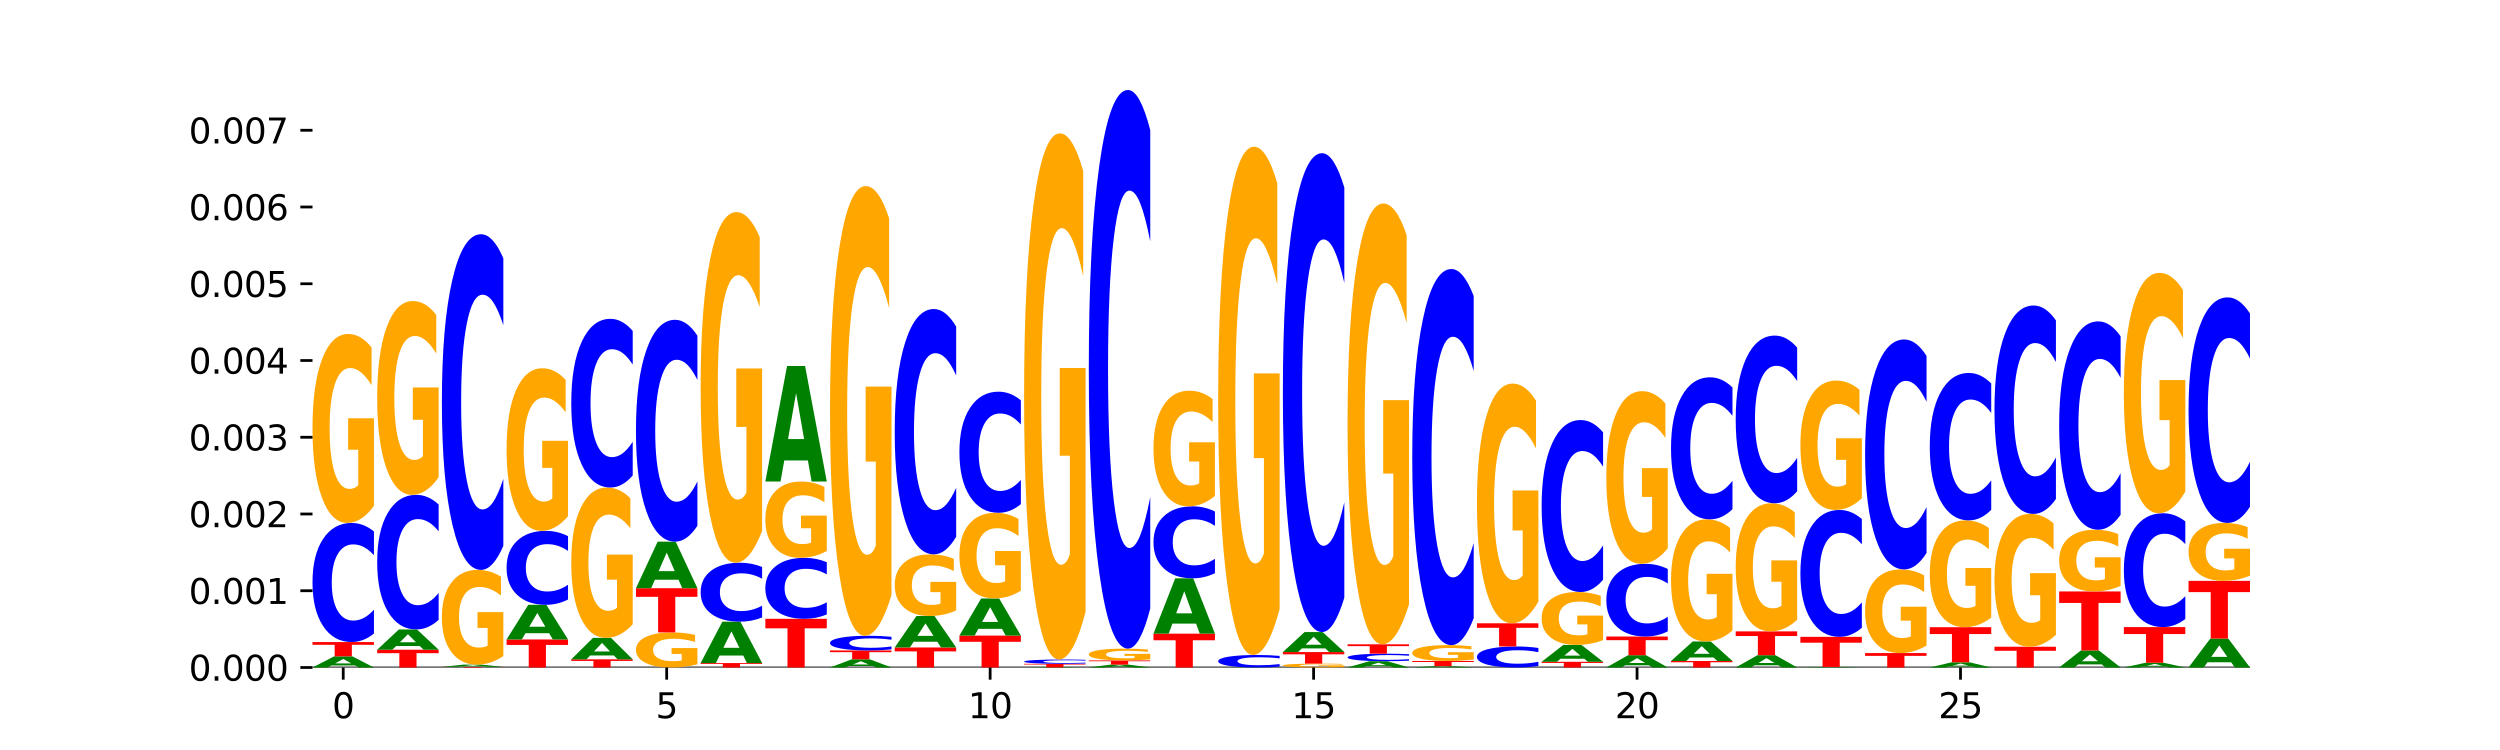 <?xml version="1.0" encoding="utf-8" standalone="no"?>
<!DOCTYPE svg PUBLIC "-//W3C//DTD SVG 1.1//EN"
  "http://www.w3.org/Graphics/SVG/1.1/DTD/svg11.dtd">
<svg xmlns:xlink="http://www.w3.org/1999/xlink" width="720pt" height="216pt" viewBox="0 0 720 216" xmlns="http://www.w3.org/2000/svg" version="1.1">
 <defs>
  <style type="text/css">*{stroke-linejoin: round; stroke-linecap: butt}</style>
 </defs>
 <g id="figure_1">
  <g id="patch_1">
   <path d="M 0 216 
L 720 216 
L 720 0 
L 0 0 
z
" style="fill: #ffffff"/>
  </g>
  <g id="axes_1">
   <g id="patch_2">
    <path d="M 90 192.24 
L 648 192.24 
L 648 25.92 
L 90 25.92 
z
" style="fill: #ffffff"/>
   </g>
   <g id="line2d_1">
    <path d="M 90 192.24 
L 648 192.24 
" clip-path="url(#pdb2337b4ea)" style="fill: none; stroke: #000000; stroke-width: 0.5; stroke-linecap: square"/>
   </g>
   <g id="patch_3">
    <path d="M 102.26 191.653 
L 95.454 191.653 
L 94.379 192.24 
L 90 192.24 
L 96.253 189.02 
L 101.446 189.02 
L 107.699 192.24 
L 103.324 192.24 
L 102.26 191.653 
z
M 96.539 191.056 
L 101.164 191.056 
L 98.855 189.775 
L 96.539 191.056 
z
" clip-path="url(#pdb2337b4ea)" style="fill: #008000"/>
   </g>
   <g id="patch_4">
    <path d="M 90 184.907 
L 107.699 184.907 
L 107.699 185.709 
L 101.332 185.709 
L 101.332 189.02 
L 96.38 189.02 
L 96.38 185.709 
L 90 185.709 
L 90 184.907 
z
" clip-path="url(#pdb2337b4ea)" style="fill: #ff0000"/>
   </g>
   <g id="patch_5">
    <path d="M 107.699 182.448 
Q 106.219 183.667 104.618 184.283 
Q 103.017 184.907 101.273 184.907 
Q 96.074 184.907 93.037 180.287 
Q 90 175.668 90 167.768 
Q 90 159.84 93.037 155.228 
Q 96.074 150.609 101.273 150.609 
Q 103.017 150.609 104.618 151.232 
Q 106.219 151.849 107.699 153.067 
L 107.699 159.904 
Q 106.206 158.289 104.756 157.538 
Q 103.307 156.787 101.706 156.787 
Q 98.834 156.787 97.189 159.713 
Q 95.548 162.632 95.548 167.768 
Q 95.548 172.884 97.189 175.81 
Q 98.834 178.729 101.706 178.729 
Q 103.307 178.729 104.756 177.978 
Q 106.206 177.22 107.699 175.604 
L 107.699 182.448 
z
" clip-path="url(#pdb2337b4ea)" style="fill: #0000ff"/>
   </g>
   <g id="patch_6">
    <path d="M 107.699 145.685 
Q 105.914 148.147 103.995 149.383 
Q 102.075 150.609 100.028 150.609 
Q 95.403 150.609 92.701 143.279 
Q 90 135.949 90 123.414 
Q 90 110.733 92.749 103.46 
Q 95.502 96.186 100.29 96.186 
Q 102.134 96.186 103.824 97.175 
Q 105.518 98.154 107.017 100.087 
L 107.017 110.936 
Q 105.47 108.451 103.939 107.226 
Q 102.408 105.989 100.869 105.989 
Q 98.021 105.989 96.478 110.509 
Q 94.935 115.017 94.935 123.414 
Q 94.935 131.733 96.422 136.275 
Q 97.91 140.806 100.647 140.806 
Q 101.392 140.806 102.031 140.547 
Q 102.67 140.277 103.177 139.715 
L 103.177 129.53 
L 100.262 129.53 
L 100.262 120.458 
L 107.699 120.458 
L 107.699 145.685 
z
" clip-path="url(#pdb2337b4ea)" style="fill: #ffa600"/>
   </g>
   <g id="patch_7">
    <path d="M 108.631 187.116 
L 126.331 187.116 
L 126.331 188.116 
L 119.963 188.116 
L 119.963 192.24 
L 115.011 192.24 
L 115.011 188.116 
L 108.631 188.116 
L 108.631 187.116 
z
" clip-path="url(#pdb2337b4ea)" style="fill: #ff0000"/>
   </g>
   <g id="patch_8">
    <path d="M 120.892 186.053 
L 114.085 186.053 
L 113.01 187.116 
L 108.631 187.116 
L 114.884 181.281 
L 120.077 181.281 
L 126.331 187.116 
L 121.955 187.116 
L 120.892 186.053 
z
M 115.17 184.97 
L 119.795 184.97 
L 117.486 182.649 
L 115.17 184.97 
z
" clip-path="url(#pdb2337b4ea)" style="fill: #008000"/>
   </g>
   <g id="patch_9">
    <path d="M 126.331 178.503 
Q 124.85 179.88 123.249 180.576 
Q 121.648 181.281 119.905 181.281 
Q 114.705 181.281 111.668 176.06 
Q 108.631 170.84 108.631 161.911 
Q 108.631 152.951 111.668 147.739 
Q 114.705 142.518 119.905 142.518 
Q 121.648 142.518 123.249 143.223 
Q 124.85 143.919 126.331 145.296 
L 126.331 153.023 
Q 124.837 151.198 123.387 150.349 
Q 121.938 149.5 120.337 149.5 
Q 117.465 149.5 115.82 152.807 
Q 114.179 156.106 114.179 161.911 
Q 114.179 167.693 115.82 171 
Q 117.465 174.299 120.337 174.299 
Q 121.938 174.299 123.387 173.45 
Q 124.837 172.593 126.331 170.768 
L 126.331 178.503 
z
" clip-path="url(#pdb2337b4ea)" style="fill: #0000ff"/>
   </g>
   <g id="patch_10">
    <path d="M 126.331 137.468 
Q 124.546 139.993 122.626 141.261 
Q 120.706 142.518 118.659 142.518 
Q 114.034 142.518 111.332 135 
Q 108.631 127.482 108.631 114.626 
Q 108.631 101.62 111.38 94.16 
Q 114.133 86.7 118.921 86.7 
Q 120.765 86.7 122.455 87.714 
Q 124.149 88.717 125.648 90.701 
L 125.648 101.827 
Q 124.101 99.279 122.57 98.022 
Q 121.039 96.754 119.5 96.754 
Q 116.652 96.754 115.109 101.389 
Q 113.566 106.013 113.566 114.626 
Q 113.566 123.158 115.053 127.817 
Q 116.541 132.463 119.278 132.463 
Q 120.023 132.463 120.662 132.198 
Q 121.301 131.921 121.808 131.345 
L 121.808 120.898 
L 118.893 120.898 
L 118.893 111.594 
L 126.331 111.594 
L 126.331 137.468 
z
" clip-path="url(#pdb2337b4ea)" style="fill: #ffa600"/>
   </g>
   <g id="patch_11">
    <path d="M 127.262 192.06 
L 144.962 192.06 
L 144.962 192.095 
L 138.594 192.095 
L 138.594 192.24 
L 133.642 192.24 
L 133.642 192.095 
L 127.262 192.095 
L 127.262 192.06 
z
" clip-path="url(#pdb2337b4ea)" style="fill: #ff0000"/>
   </g>
   <g id="patch_12">
    <path d="M 139.523 191.941 
L 132.716 191.941 
L 131.641 192.06 
L 127.262 192.06 
L 133.515 191.407 
L 138.708 191.407 
L 144.962 192.06 
L 140.586 192.06 
L 139.523 191.941 
z
M 133.801 191.82 
L 138.426 191.82 
L 136.117 191.56 
L 133.801 191.82 
z
" clip-path="url(#pdb2337b4ea)" style="fill: #008000"/>
   </g>
   <g id="patch_13">
    <path d="M 144.962 188.939 
Q 143.177 190.173 141.257 190.792 
Q 139.337 191.407 137.29 191.407 
Q 132.665 191.407 129.963 187.733 
Q 127.262 184.06 127.262 177.778 
Q 127.262 171.423 130.011 167.778 
Q 132.764 164.133 137.552 164.133 
Q 139.396 164.133 141.086 164.629 
Q 142.78 165.119 144.279 166.088 
L 144.279 171.525 
Q 142.732 170.28 141.201 169.665 
Q 139.67 169.046 138.131 169.046 
Q 135.283 169.046 133.74 171.311 
Q 132.197 173.57 132.197 177.778 
Q 132.197 181.947 133.684 184.223 
Q 135.172 186.494 137.909 186.494 
Q 138.655 186.494 139.293 186.364 
Q 139.932 186.229 140.44 185.947 
L 140.44 180.843 
L 137.524 180.843 
L 137.524 176.297 
L 144.962 176.297 
L 144.962 188.939 
z
" clip-path="url(#pdb2337b4ea)" style="fill: #ffa600"/>
   </g>
   <g id="patch_14">
    <path d="M 144.962 157.204 
Q 143.481 160.638 141.88 162.376 
Q 140.279 164.133 138.536 164.133 
Q 133.336 164.133 130.299 151.113 
Q 127.262 138.093 127.262 115.826 
Q 127.262 93.48 130.299 80.48 
Q 133.336 67.46 138.536 67.46 
Q 140.279 67.46 141.88 69.217 
Q 143.481 70.955 144.962 74.389 
L 144.962 93.66 
Q 143.468 89.107 142.018 86.99 
Q 140.569 84.873 138.968 84.873 
Q 136.096 84.873 134.451 93.121 
Q 132.81 101.348 132.81 115.826 
Q 132.81 130.245 134.451 138.492 
Q 136.096 146.72 138.968 146.72 
Q 140.569 146.72 142.018 144.603 
Q 143.468 142.466 144.962 137.913 
L 144.962 157.204 
z
" clip-path="url(#pdb2337b4ea)" style="fill: #0000ff"/>
   </g>
   <g id="patch_15">
    <path d="M 145.893 184.175 
L 163.593 184.175 
L 163.593 185.748 
L 157.225 185.748 
L 157.225 192.24 
L 152.273 192.24 
L 152.273 185.748 
L 145.893 185.748 
L 145.893 184.175 
z
" clip-path="url(#pdb2337b4ea)" style="fill: #ff0000"/>
   </g>
   <g id="patch_16">
    <path d="M 158.154 182.355 
L 151.347 182.355 
L 150.272 184.175 
L 145.893 184.175 
L 152.146 174.186 
L 157.339 174.186 
L 163.593 184.175 
L 159.218 184.175 
L 158.154 182.355 
z
M 152.432 180.501 
L 157.057 180.501 
L 154.748 176.528 
L 152.432 180.501 
z
" clip-path="url(#pdb2337b4ea)" style="fill: #008000"/>
   </g>
   <g id="patch_17">
    <path d="M 163.593 172.659 
Q 162.112 173.416 160.511 173.798 
Q 158.91 174.186 157.167 174.186 
Q 151.967 174.186 148.93 171.317 
Q 145.893 168.448 145.893 163.543 
Q 145.893 158.62 148.93 155.755 
Q 151.967 152.887 157.167 152.887 
Q 158.91 152.887 160.511 153.274 
Q 162.112 153.657 163.593 154.414 
L 163.593 158.659 
Q 162.099 157.656 160.649 157.19 
Q 159.2 156.723 157.599 156.723 
Q 154.727 156.723 153.082 158.54 
Q 151.441 160.353 151.441 163.543 
Q 151.441 166.719 153.082 168.536 
Q 154.727 170.349 157.599 170.349 
Q 159.2 170.349 160.649 169.883 
Q 162.099 169.412 163.593 168.409 
L 163.593 172.659 
z
" clip-path="url(#pdb2337b4ea)" style="fill: #0000ff"/>
   </g>
   <g id="patch_18">
    <path d="M 163.593 148.65 
Q 161.808 150.769 159.888 151.833 
Q 157.968 152.887 155.921 152.887 
Q 151.296 152.887 148.594 146.58 
Q 145.893 140.274 145.893 129.489 
Q 145.893 118.579 148.642 112.321 
Q 151.395 106.063 156.183 106.063 
Q 158.027 106.063 159.717 106.914 
Q 161.411 107.755 162.91 109.419 
L 162.91 118.753 
Q 161.363 116.615 159.832 115.561 
Q 158.301 114.497 156.762 114.497 
Q 153.914 114.497 152.371 118.385 
Q 150.828 122.264 150.828 129.489 
Q 150.828 136.647 152.315 140.555 
Q 153.803 144.453 156.54 144.453 
Q 157.286 144.453 157.924 144.23 
Q 158.563 143.998 159.071 143.514 
L 159.071 134.751 
L 156.155 134.751 
L 156.155 126.945 
L 163.593 126.945 
L 163.593 148.65 
z
" clip-path="url(#pdb2337b4ea)" style="fill: #ffa600"/>
   </g>
   <g id="patch_19">
    <path d="M 164.524 189.895 
L 182.224 189.895 
L 182.224 190.352 
L 175.856 190.352 
L 175.856 192.24 
L 170.904 192.24 
L 170.904 190.352 
L 164.524 190.352 
L 164.524 189.895 
z
" clip-path="url(#pdb2337b4ea)" style="fill: #ff0000"/>
   </g>
   <g id="patch_20">
    <path d="M 176.785 188.768 
L 169.978 188.768 
L 168.903 189.895 
L 164.524 189.895 
L 170.777 183.707 
L 175.97 183.707 
L 182.224 189.895 
L 177.849 189.895 
L 176.785 188.768 
z
M 171.063 187.619 
L 175.688 187.619 
L 173.379 185.158 
L 171.063 187.619 
z
" clip-path="url(#pdb2337b4ea)" style="fill: #008000"/>
   </g>
   <g id="patch_21">
    <path d="M 182.224 179.79 
Q 180.439 181.749 178.519 182.733 
Q 176.599 183.707 174.552 183.707 
Q 169.927 183.707 167.226 177.876 
Q 164.524 172.044 164.524 162.072 
Q 164.524 151.983 167.273 146.196 
Q 170.026 140.409 174.814 140.409 
Q 176.658 140.409 178.348 141.196 
Q 180.042 141.975 181.541 143.513 
L 181.541 152.144 
Q 179.994 150.167 178.463 149.192 
Q 176.932 148.209 175.393 148.209 
Q 172.545 148.209 171.002 151.804 
Q 169.459 155.391 169.459 162.072 
Q 169.459 168.69 170.946 172.304 
Q 172.434 175.908 175.171 175.908 
Q 175.917 175.908 176.555 175.703 
Q 177.194 175.488 177.702 175.041 
L 177.702 166.937 
L 174.786 166.937 
L 174.786 159.72 
L 182.224 159.72 
L 182.224 179.79 
z
" clip-path="url(#pdb2337b4ea)" style="fill: #ffa600"/>
   </g>
   <g id="patch_22">
    <path d="M 182.224 136.927 
Q 180.743 138.653 179.142 139.526 
Q 177.541 140.409 175.798 140.409 
Q 170.598 140.409 167.561 133.866 
Q 164.524 127.322 164.524 116.132 
Q 164.524 104.902 167.561 98.368 
Q 170.598 91.825 175.798 91.825 
Q 177.541 91.825 179.142 92.708 
Q 180.743 93.581 182.224 95.307 
L 182.224 104.992 
Q 180.73 102.704 179.28 101.64 
Q 177.831 100.576 176.23 100.576 
Q 173.358 100.576 171.713 104.721 
Q 170.072 108.856 170.072 116.132 
Q 170.072 123.378 171.713 127.523 
Q 173.358 131.658 176.23 131.658 
Q 177.831 131.658 179.28 130.594 
Q 180.73 129.52 182.224 127.232 
L 182.224 136.927 
z
" clip-path="url(#pdb2337b4ea)" style="fill: #0000ff"/>
   </g>
   <g id="patch_23">
    <path d="M 200.855 191.326 
Q 199.07 191.783 197.15 192.012 
Q 195.23 192.24 193.183 192.24 
Q 188.558 192.24 185.857 190.879 
Q 183.155 189.518 183.155 187.191 
Q 183.155 184.836 185.904 183.486 
Q 188.657 182.135 193.445 182.135 
Q 195.289 182.135 196.979 182.319 
Q 198.673 182.501 200.172 182.86 
L 200.172 184.874 
Q 198.625 184.413 197.094 184.185 
Q 195.563 183.955 194.024 183.955 
Q 191.176 183.955 189.633 184.795 
Q 188.09 185.632 188.09 187.191 
Q 188.09 188.735 189.577 189.579 
Q 191.065 190.42 193.802 190.42 
Q 194.548 190.42 195.186 190.372 
Q 195.825 190.322 196.333 190.217 
L 196.333 188.326 
L 193.417 188.326 
L 193.417 186.642 
L 200.855 186.642 
L 200.855 191.326 
z
" clip-path="url(#pdb2337b4ea)" style="fill: #ffa600"/>
   </g>
   <g id="patch_24">
    <path d="M 183.155 169.409 
L 200.855 169.409 
L 200.855 171.891 
L 194.487 171.891 
L 194.487 182.135 
L 189.535 182.135 
L 189.535 171.891 
L 183.155 171.891 
L 183.155 169.409 
z
" clip-path="url(#pdb2337b4ea)" style="fill: #ff0000"/>
   </g>
   <g id="patch_25">
    <path d="M 195.416 166.966 
L 188.609 166.966 
L 187.534 169.409 
L 183.155 169.409 
L 189.409 156.001 
L 194.601 156.001 
L 200.855 169.409 
L 196.48 169.409 
L 195.416 166.966 
z
M 189.694 164.478 
L 194.319 164.478 
L 192.01 159.145 
L 189.694 164.478 
z
" clip-path="url(#pdb2337b4ea)" style="fill: #008000"/>
   </g>
   <g id="patch_26">
    <path d="M 200.855 151.421 
Q 199.374 153.692 197.773 154.84 
Q 196.172 156.001 194.429 156.001 
Q 189.229 156.001 186.192 147.396 
Q 183.155 138.79 183.155 124.072 
Q 183.155 109.302 186.192 100.71 
Q 189.229 92.104 194.429 92.104 
Q 196.172 92.104 197.773 93.265 
Q 199.374 94.414 200.855 96.684 
L 200.855 109.421 
Q 199.361 106.412 197.912 105.013 
Q 196.462 103.614 194.861 103.614 
Q 191.989 103.614 190.344 109.065 
Q 188.703 114.503 188.703 124.072 
Q 188.703 133.602 190.344 139.054 
Q 191.989 144.492 194.861 144.492 
Q 196.462 144.492 197.912 143.093 
Q 199.361 141.68 200.855 138.671 
L 200.855 151.421 
z
" clip-path="url(#pdb2337b4ea)" style="fill: #0000ff"/>
   </g>
   <g id="patch_27">
    <path d="M 201.786 190.955 
L 219.486 190.955 
L 219.486 191.205 
L 213.118 191.205 
L 213.118 192.24 
L 208.166 192.24 
L 208.166 191.205 
L 201.786 191.205 
L 201.786 190.955 
z
" clip-path="url(#pdb2337b4ea)" style="fill: #ff0000"/>
   </g>
   <g id="patch_28">
    <path d="M 214.047 188.785 
L 207.24 188.785 
L 206.165 190.955 
L 201.786 190.955 
L 208.04 179.046 
L 213.233 179.046 
L 219.486 190.955 
L 215.111 190.955 
L 214.047 188.785 
z
M 208.325 186.575 
L 212.95 186.575 
L 210.641 181.838 
L 208.325 186.575 
z
" clip-path="url(#pdb2337b4ea)" style="fill: #008000"/>
   </g>
   <g id="patch_29">
    <path d="M 219.486 177.828 
Q 218.005 178.432 216.404 178.737 
Q 214.803 179.046 213.06 179.046 
Q 207.86 179.046 204.823 176.759 
Q 201.786 174.472 201.786 170.56 
Q 201.786 166.635 204.823 164.352 
Q 207.86 162.065 213.06 162.065 
Q 214.803 162.065 216.404 162.373 
Q 218.005 162.679 219.486 163.282 
L 219.486 166.667 
Q 217.992 165.867 216.543 165.495 
Q 215.093 165.124 213.492 165.124 
Q 210.62 165.124 208.975 166.572 
Q 207.334 168.017 207.334 170.56 
Q 207.334 173.093 208.975 174.542 
Q 210.62 175.987 213.492 175.987 
Q 215.093 175.987 216.543 175.615 
Q 217.992 175.24 219.486 174.44 
L 219.486 177.828 
z
" clip-path="url(#pdb2337b4ea)" style="fill: #0000ff"/>
   </g>
   <g id="patch_30">
    <path d="M 219.486 152.928 
Q 217.701 157.496 215.781 159.791 
Q 213.861 162.065 211.814 162.065 
Q 207.189 162.065 204.488 148.464 
Q 201.786 134.863 201.786 111.604 
Q 201.786 88.074 204.535 74.578 
Q 207.288 61.081 212.076 61.081 
Q 213.921 61.081 215.61 62.917 
Q 217.304 64.732 218.804 68.32 
L 218.804 88.45 
Q 217.257 83.84 215.725 81.566 
Q 214.194 79.271 212.655 79.271 
Q 209.807 79.271 208.264 87.657 
Q 206.721 96.022 206.721 111.604 
Q 206.721 127.041 208.208 135.468 
Q 209.696 143.875 212.433 143.875 
Q 213.179 143.875 213.817 143.395 
Q 214.456 142.894 214.964 141.851 
L 214.964 122.952 
L 212.048 122.952 
L 212.048 106.118 
L 219.486 106.118 
L 219.486 152.928 
z
" clip-path="url(#pdb2337b4ea)" style="fill: #ffa600"/>
   </g>
   <g id="patch_31">
    <path d="M 220.417 178.217 
L 238.117 178.217 
L 238.117 180.952 
L 231.749 180.952 
L 231.749 192.24 
L 226.797 192.24 
L 226.797 180.952 
L 220.417 180.952 
L 220.417 178.217 
z
" clip-path="url(#pdb2337b4ea)" style="fill: #ff0000"/>
   </g>
   <g id="patch_32">
    <path d="M 238.117 176.958 
Q 236.636 177.582 235.035 177.898 
Q 233.434 178.217 231.691 178.217 
Q 226.491 178.217 223.454 175.852 
Q 220.417 173.487 220.417 169.442 
Q 220.417 165.384 223.454 163.022 
Q 226.491 160.657 231.691 160.657 
Q 233.434 160.657 235.035 160.976 
Q 236.636 161.292 238.117 161.916 
L 238.117 165.416 
Q 236.623 164.589 235.174 164.205 
Q 233.724 163.82 232.123 163.82 
Q 229.252 163.82 227.606 165.318 
Q 225.965 166.813 225.965 169.442 
Q 225.965 172.061 227.606 173.559 
Q 229.252 175.054 232.123 175.054 
Q 233.724 175.054 235.174 174.669 
Q 236.623 174.281 238.117 173.454 
L 238.117 176.958 
z
" clip-path="url(#pdb2337b4ea)" style="fill: #0000ff"/>
   </g>
   <g id="patch_33">
    <path d="M 238.117 158.669 
Q 236.332 159.663 234.412 160.162 
Q 232.492 160.657 230.445 160.657 
Q 225.82 160.657 223.119 157.698 
Q 220.417 154.739 220.417 149.678 
Q 220.417 144.558 223.166 141.622 
Q 225.919 138.685 230.707 138.685 
Q 232.552 138.685 234.241 139.085 
Q 235.935 139.479 237.435 140.26 
L 237.435 144.64 
Q 235.888 143.637 234.356 143.142 
Q 232.825 142.643 231.286 142.643 
Q 228.438 142.643 226.895 144.468 
Q 225.352 146.288 225.352 149.678 
Q 225.352 153.037 226.839 154.87 
Q 228.327 156.699 231.064 156.699 
Q 231.81 156.699 232.448 156.595 
Q 233.087 156.486 233.595 156.259 
L 233.595 152.147 
L 230.679 152.147 
L 230.679 148.484 
L 238.117 148.484 
L 238.117 158.669 
z
" clip-path="url(#pdb2337b4ea)" style="fill: #ffa600"/>
   </g>
   <g id="patch_34">
    <path d="M 232.678 132.623 
L 225.871 132.623 
L 224.796 138.685 
L 220.417 138.685 
L 226.671 105.407 
L 231.864 105.407 
L 238.117 138.685 
L 233.742 138.685 
L 232.678 132.623 
z
M 226.957 126.447 
L 231.581 126.447 
L 229.273 113.21 
L 226.957 126.447 
z
" clip-path="url(#pdb2337b4ea)" style="fill: #008000"/>
   </g>
   <g id="patch_35">
    <path d="M 251.309 191.81 
L 244.502 191.81 
L 243.427 192.24 
L 239.048 192.24 
L 245.302 189.879 
L 250.495 189.879 
L 256.748 192.24 
L 252.373 192.24 
L 251.309 191.81 
z
M 245.588 191.372 
L 250.212 191.372 
L 247.904 190.433 
L 245.588 191.372 
z
" clip-path="url(#pdb2337b4ea)" style="fill: #008000"/>
   </g>
   <g id="patch_36">
    <path d="M 239.048 187.327 
L 256.748 187.327 
L 256.748 187.825 
L 250.38 187.825 
L 250.38 189.879 
L 245.428 189.879 
L 245.428 187.825 
L 239.048 187.825 
L 239.048 187.327 
z
" clip-path="url(#pdb2337b4ea)" style="fill: #ff0000"/>
   </g>
   <g id="patch_37">
    <path d="M 256.748 187.024 
Q 255.267 187.174 253.666 187.25 
Q 252.066 187.327 250.322 187.327 
Q 245.122 187.327 242.085 186.757 
Q 239.048 186.188 239.048 185.213 
Q 239.048 184.236 242.085 183.667 
Q 245.122 183.097 250.322 183.097 
Q 252.066 183.097 253.666 183.174 
Q 255.267 183.25 256.748 183.4 
L 256.748 184.244 
Q 255.254 184.044 253.805 183.952 
Q 252.355 183.859 250.754 183.859 
Q 247.883 183.859 246.237 184.22 
Q 244.596 184.58 244.596 185.213 
Q 244.596 185.844 246.237 186.205 
Q 247.883 186.565 250.754 186.565 
Q 252.355 186.565 253.805 186.473 
Q 255.254 186.379 256.748 186.18 
L 256.748 187.024 
z
" clip-path="url(#pdb2337b4ea)" style="fill: #0000ff"/>
   </g>
   <g id="patch_38">
    <path d="M 256.748 171.38 
Q 254.963 177.238 253.043 180.181 
Q 251.123 183.097 249.076 183.097 
Q 244.451 183.097 241.75 165.655 
Q 239.048 148.212 239.048 118.383 
Q 239.048 88.206 241.797 70.897 
Q 244.55 53.588 249.338 53.588 
Q 251.183 53.588 252.872 55.943 
Q 254.566 58.27 256.066 62.872 
L 256.066 88.688 
Q 254.519 82.775 252.987 79.859 
Q 251.456 76.917 249.917 76.917 
Q 247.069 76.917 245.526 87.671 
Q 243.983 98.399 243.983 118.383 
Q 243.983 138.18 245.471 148.988 
Q 246.958 159.769 249.695 159.769 
Q 250.441 159.769 251.079 159.154 
Q 251.718 158.512 252.226 157.174 
L 252.226 132.936 
L 249.31 132.936 
L 249.31 111.347 
L 256.748 111.347 
L 256.748 171.38 
z
" clip-path="url(#pdb2337b4ea)" style="fill: #ffa600"/>
   </g>
   <g id="patch_39">
    <path d="M 257.679 186.47 
L 275.379 186.47 
L 275.379 187.595 
L 269.011 187.595 
L 269.011 192.24 
L 264.06 192.24 
L 264.06 187.595 
L 257.679 187.595 
L 257.679 186.47 
z
" clip-path="url(#pdb2337b4ea)" style="fill: #ff0000"/>
   </g>
   <g id="patch_40">
    <path d="M 269.94 184.819 
L 263.133 184.819 
L 262.058 186.47 
L 257.679 186.47 
L 263.933 177.408 
L 269.126 177.408 
L 275.379 186.47 
L 271.004 186.47 
L 269.94 184.819 
z
M 264.219 183.137 
L 268.843 183.137 
L 266.535 179.533 
L 264.219 183.137 
z
" clip-path="url(#pdb2337b4ea)" style="fill: #008000"/>
   </g>
   <g id="patch_41">
    <path d="M 275.379 175.802 
Q 273.594 176.605 271.674 177.009 
Q 269.754 177.408 267.707 177.408 
Q 263.082 177.408 260.381 175.018 
Q 257.679 172.627 257.679 168.538 
Q 257.679 164.402 260.428 162.03 
Q 263.181 159.657 267.969 159.657 
Q 269.814 159.657 271.503 159.98 
Q 273.197 160.299 274.697 160.93 
L 274.697 164.468 
Q 273.15 163.658 271.619 163.258 
Q 270.087 162.855 268.548 162.855 
Q 265.7 162.855 264.157 164.329 
Q 262.614 165.799 262.614 168.538 
Q 262.614 171.252 264.102 172.733 
Q 265.589 174.211 268.326 174.211 
Q 269.072 174.211 269.711 174.126 
Q 270.349 174.038 270.857 173.855 
L 270.857 170.533 
L 267.941 170.533 
L 267.941 167.574 
L 275.379 167.574 
L 275.379 175.802 
z
" clip-path="url(#pdb2337b4ea)" style="fill: #ffa600"/>
   </g>
   <g id="patch_42">
    <path d="M 275.379 154.593 
Q 273.898 157.103 272.297 158.373 
Q 270.697 159.657 268.953 159.657 
Q 263.753 159.657 260.716 150.141 
Q 257.679 140.625 257.679 124.35 
Q 257.679 108.018 260.716 98.516 
Q 263.753 89 268.953 89 
Q 270.697 89 272.297 90.284 
Q 273.898 91.554 275.379 94.064 
L 275.379 108.149 
Q 273.885 104.821 272.436 103.274 
Q 270.986 101.727 269.385 101.727 
Q 266.514 101.727 264.868 107.755 
Q 263.227 113.769 263.227 124.35 
Q 263.227 134.889 264.868 140.917 
Q 266.514 146.93 269.385 146.93 
Q 270.986 146.93 272.436 145.383 
Q 273.885 143.821 275.379 140.493 
L 275.379 154.593 
z
" clip-path="url(#pdb2337b4ea)" style="fill: #0000ff"/>
   </g>
   <g id="patch_43">
    <path d="M 276.311 183.056 
L 294.01 183.056 
L 294.01 184.847 
L 287.642 184.847 
L 287.642 192.24 
L 282.691 192.24 
L 282.691 184.847 
L 276.311 184.847 
L 276.311 183.056 
z
" clip-path="url(#pdb2337b4ea)" style="fill: #ff0000"/>
   </g>
   <g id="patch_44">
    <path d="M 288.571 181.106 
L 281.764 181.106 
L 280.689 183.056 
L 276.311 183.056 
L 282.564 172.353 
L 287.757 172.353 
L 294.01 183.056 
L 289.635 183.056 
L 288.571 181.106 
z
M 282.85 179.12 
L 287.474 179.12 
L 285.166 174.862 
L 282.85 179.12 
z
" clip-path="url(#pdb2337b4ea)" style="fill: #008000"/>
   </g>
   <g id="patch_45">
    <path d="M 294.01 170.121 
Q 292.225 171.237 290.305 171.798 
Q 288.385 172.353 286.338 172.353 
Q 281.713 172.353 279.012 169.031 
Q 276.311 165.708 276.311 160.027 
Q 276.311 154.279 279.059 150.982 
Q 281.812 147.685 286.6 147.685 
Q 288.445 147.685 290.135 148.134 
Q 291.828 148.577 293.328 149.453 
L 293.328 154.371 
Q 291.781 153.245 290.25 152.689 
Q 288.718 152.129 287.179 152.129 
Q 284.331 152.129 282.788 154.177 
Q 281.245 156.22 281.245 160.027 
Q 281.245 163.797 282.733 165.856 
Q 284.22 167.91 286.957 167.91 
Q 287.703 167.91 288.342 167.792 
Q 288.98 167.67 289.488 167.415 
L 289.488 162.799 
L 286.572 162.799 
L 286.572 158.687 
L 294.01 158.687 
L 294.01 170.121 
z
" clip-path="url(#pdb2337b4ea)" style="fill: #ffa600"/>
   </g>
   <g id="patch_46">
    <path d="M 294.01 145.185 
Q 292.529 146.424 290.929 147.051 
Q 289.328 147.685 287.584 147.685 
Q 282.384 147.685 279.347 142.987 
Q 276.311 138.289 276.311 130.255 
Q 276.311 122.192 279.347 117.501 
Q 282.384 112.803 287.584 112.803 
Q 289.328 112.803 290.929 113.437 
Q 292.529 114.064 294.01 115.303 
L 294.01 122.257 
Q 292.516 120.614 291.067 119.85 
Q 289.617 119.086 288.017 119.086 
Q 285.145 119.086 283.499 122.062 
Q 281.858 125.031 281.858 130.255 
Q 281.858 135.457 283.499 138.433 
Q 285.145 141.402 288.017 141.402 
Q 289.617 141.402 291.067 140.638 
Q 292.516 139.867 294.01 138.224 
L 294.01 145.185 
z
" clip-path="url(#pdb2337b4ea)" style="fill: #0000ff"/>
   </g>
   <g id="patch_47">
    <path d="M 294.942 191.174 
L 312.641 191.174 
L 312.641 191.382 
L 306.273 191.382 
L 306.273 192.24 
L 301.322 192.24 
L 301.322 191.382 
L 294.942 191.382 
L 294.942 191.174 
z
" clip-path="url(#pdb2337b4ea)" style="fill: #ff0000"/>
   </g>
   <g id="patch_48">
    <path d="M 312.641 191.085 
Q 311.161 191.129 309.56 191.151 
Q 307.959 191.174 306.215 191.174 
Q 301.015 191.174 297.978 191.007 
Q 294.942 190.841 294.942 190.556 
Q 294.942 190.27 297.978 190.104 
Q 301.015 189.937 306.215 189.937 
Q 307.959 189.937 309.56 189.96 
Q 311.161 189.982 312.641 190.026 
L 312.641 190.272 
Q 311.147 190.214 309.698 190.187 
Q 308.249 190.16 306.648 190.16 
Q 303.776 190.16 302.13 190.265 
Q 300.489 190.371 300.489 190.556 
Q 300.489 190.74 302.13 190.846 
Q 303.776 190.951 306.648 190.951 
Q 308.249 190.951 309.698 190.924 
Q 311.147 190.897 312.641 190.838 
L 312.641 191.085 
z
" clip-path="url(#pdb2337b4ea)" style="fill: #0000ff"/>
   </g>
   <g id="patch_49">
    <path d="M 312.641 176.227 
Q 310.856 183.082 308.936 186.525 
Q 307.016 189.937 304.969 189.937 
Q 300.344 189.937 297.643 169.529 
Q 294.942 149.12 294.942 114.22 
Q 294.942 78.912 297.691 58.66 
Q 300.443 38.408 305.231 38.408 
Q 307.076 38.408 308.766 41.163 
Q 310.459 43.886 311.959 49.27 
L 311.959 79.475 
Q 310.412 72.558 308.881 69.146 
Q 307.349 65.703 305.81 65.703 
Q 302.962 65.703 301.419 78.286 
Q 299.876 90.838 299.876 114.22 
Q 299.876 137.382 301.364 150.028 
Q 302.851 162.643 305.588 162.643 
Q 306.334 162.643 306.973 161.923 
Q 307.611 161.171 308.119 159.606 
L 308.119 131.247 
L 305.203 131.247 
L 305.203 105.987 
L 312.641 105.987 
L 312.641 176.227 
z
" clip-path="url(#pdb2337b4ea)" style="fill: #ffa600"/>
   </g>
   <g id="patch_50">
    <path d="M 325.833 192.089 
L 319.026 192.089 
L 317.951 192.24 
L 313.573 192.24 
L 319.826 191.411 
L 325.019 191.411 
L 331.272 192.24 
L 326.897 192.24 
L 325.833 192.089 
z
M 320.112 191.935 
L 324.737 191.935 
L 322.428 191.605 
L 320.112 191.935 
z
" clip-path="url(#pdb2337b4ea)" style="fill: #008000"/>
   </g>
   <g id="patch_51">
    <path d="M 313.573 190.199 
L 331.272 190.199 
L 331.272 190.435 
L 324.904 190.435 
L 324.904 191.411 
L 319.953 191.411 
L 319.953 190.435 
L 313.573 190.435 
L 313.573 190.199 
z
" clip-path="url(#pdb2337b4ea)" style="fill: #ff0000"/>
   </g>
   <g id="patch_52">
    <path d="M 331.272 189.892 
Q 329.487 190.045 327.567 190.122 
Q 325.647 190.199 323.6 190.199 
Q 318.975 190.199 316.274 189.742 
Q 313.573 189.285 313.573 188.504 
Q 313.573 187.713 316.322 187.26 
Q 319.074 186.807 323.862 186.807 
Q 325.707 186.807 327.397 186.868 
Q 329.09 186.929 330.59 187.05 
L 330.59 187.726 
Q 329.043 187.571 327.512 187.495 
Q 325.981 187.418 324.441 187.418 
Q 321.593 187.418 320.05 187.699 
Q 318.507 187.98 318.507 188.504 
Q 318.507 189.022 319.995 189.305 
Q 321.482 189.588 324.219 189.588 
Q 324.965 189.588 325.604 189.571 
Q 326.242 189.555 326.75 189.52 
L 326.75 188.885 
L 323.835 188.885 
L 323.835 188.319 
L 331.272 188.319 
L 331.272 189.892 
z
" clip-path="url(#pdb2337b4ea)" style="fill: #ffa600"/>
   </g>
   <g id="patch_53">
    <path d="M 331.272 175.274 
Q 329.792 180.991 328.191 183.882 
Q 326.59 186.807 324.846 186.807 
Q 319.646 186.807 316.609 165.138 
Q 313.573 143.469 313.573 106.413 
Q 313.573 69.224 316.609 47.589 
Q 319.646 25.92 324.846 25.92 
Q 326.59 25.92 328.191 28.845 
Q 329.792 31.736 331.272 37.452 
L 331.272 69.523 
Q 329.778 61.946 328.329 58.423 
Q 326.88 54.9 325.279 54.9 
Q 322.407 54.9 320.761 68.626 
Q 319.12 82.318 319.12 106.413 
Q 319.12 130.408 320.761 144.134 
Q 322.407 157.826 325.279 157.826 
Q 326.88 157.826 328.329 154.304 
Q 329.778 150.748 331.272 143.17 
L 331.272 175.274 
z
" clip-path="url(#pdb2337b4ea)" style="fill: #0000ff"/>
   </g>
   <g id="patch_54">
    <path d="M 332.204 182.496 
L 349.903 182.496 
L 349.903 184.396 
L 343.535 184.396 
L 343.535 192.24 
L 338.584 192.24 
L 338.584 184.396 
L 332.204 184.396 
L 332.204 182.496 
z
" clip-path="url(#pdb2337b4ea)" style="fill: #ff0000"/>
   </g>
   <g id="patch_55">
    <path d="M 344.464 179.592 
L 337.657 179.592 
L 336.582 182.496 
L 332.204 182.496 
L 338.457 166.557 
L 343.65 166.557 
L 349.903 182.496 
L 345.528 182.496 
L 344.464 179.592 
z
M 338.743 176.634 
L 343.368 176.634 
L 341.059 170.294 
L 338.743 176.634 
z
" clip-path="url(#pdb2337b4ea)" style="fill: #008000"/>
   </g>
   <g id="patch_56">
    <path d="M 349.903 165.071 
Q 348.423 165.808 346.822 166.18 
Q 345.221 166.557 343.477 166.557 
Q 338.277 166.557 335.241 163.765 
Q 332.204 160.973 332.204 156.197 
Q 332.204 151.405 335.241 148.617 
Q 338.277 145.825 343.477 145.825 
Q 345.221 145.825 346.822 146.202 
Q 348.423 146.574 349.903 147.311 
L 349.903 151.444 
Q 348.409 150.467 346.96 150.013 
Q 345.511 149.559 343.91 149.559 
Q 341.038 149.559 339.392 151.328 
Q 337.751 153.092 337.751 156.197 
Q 337.751 159.29 339.392 161.058 
Q 341.038 162.823 343.91 162.823 
Q 345.511 162.823 346.96 162.369 
Q 348.409 161.911 349.903 160.934 
L 349.903 165.071 
z
" clip-path="url(#pdb2337b4ea)" style="fill: #0000ff"/>
   </g>
   <g id="patch_57">
    <path d="M 349.903 142.811 
Q 348.118 144.318 346.198 145.075 
Q 344.278 145.825 342.232 145.825 
Q 337.606 145.825 334.905 141.339 
Q 332.204 136.853 332.204 129.182 
Q 332.204 121.421 334.953 116.969 
Q 337.706 112.518 342.493 112.518 
Q 344.338 112.518 346.028 113.123 
Q 347.721 113.722 349.221 114.905 
L 349.221 121.545 
Q 347.674 120.024 346.143 119.274 
Q 344.612 118.517 343.072 118.517 
Q 340.224 118.517 338.681 121.283 
Q 337.138 124.042 337.138 129.182 
Q 337.138 134.273 338.626 137.053 
Q 340.113 139.825 342.85 139.825 
Q 343.596 139.825 344.235 139.667 
Q 344.873 139.502 345.381 139.158 
L 345.381 132.924 
L 342.466 132.924 
L 342.466 127.372 
L 349.903 127.372 
L 349.903 142.811 
z
" clip-path="url(#pdb2337b4ea)" style="fill: #ffa600"/>
   </g>
   <g id="patch_58">
    <path d="M 368.534 191.982 
Q 367.054 192.11 365.453 192.174 
Q 363.852 192.24 362.108 192.24 
Q 356.908 192.24 353.872 191.755 
Q 350.835 191.269 350.835 190.439 
Q 350.835 189.606 353.872 189.122 
Q 356.908 188.636 362.108 188.636 
Q 363.852 188.636 365.453 188.702 
Q 367.054 188.767 368.534 188.895 
L 368.534 189.613 
Q 367.04 189.443 365.591 189.364 
Q 364.142 189.286 362.541 189.286 
Q 359.669 189.286 358.023 189.593 
Q 356.382 189.9 356.382 190.439 
Q 356.382 190.977 358.023 191.284 
Q 359.669 191.591 362.541 191.591 
Q 364.142 191.591 365.591 191.512 
Q 367.04 191.432 368.534 191.263 
L 368.534 191.982 
z
" clip-path="url(#pdb2337b4ea)" style="fill: #0000ff"/>
   </g>
   <g id="patch_59">
    <path d="M 368.534 175.393 
Q 366.749 182.014 364.829 185.341 
Q 362.909 188.636 360.863 188.636 
Q 356.237 188.636 353.536 168.922 
Q 350.835 149.207 350.835 115.493 
Q 350.835 81.385 353.584 61.822 
Q 356.337 42.259 361.124 42.259 
Q 362.969 42.259 364.659 44.919 
Q 366.353 47.55 367.852 52.751 
L 367.852 81.93 
Q 366.305 75.247 364.774 71.951 
Q 363.243 68.625 361.704 68.625 
Q 358.855 68.625 357.312 80.781 
Q 355.769 92.906 355.769 115.493 
Q 355.769 137.868 357.257 150.084 
Q 358.744 162.27 361.481 162.27 
Q 362.227 162.27 362.866 161.574 
Q 363.504 160.849 364.012 159.337 
L 364.012 131.942 
L 361.097 131.942 
L 361.097 107.541 
L 368.534 107.541 
L 368.534 175.393 
z
" clip-path="url(#pdb2337b4ea)" style="fill: #ffa600"/>
   </g>
   <g id="patch_60">
    <path d="M 387.165 192.139 
Q 385.38 192.189 383.46 192.215 
Q 381.54 192.24 379.494 192.24 
Q 374.868 192.24 372.167 192.089 
Q 369.466 191.938 369.466 191.68 
Q 369.466 191.419 372.215 191.269 
Q 374.968 191.12 379.755 191.12 
Q 381.6 191.12 383.29 191.14 
Q 384.984 191.16 386.483 191.2 
L 386.483 191.423 
Q 384.936 191.372 383.405 191.347 
Q 381.874 191.321 380.335 191.321 
Q 377.486 191.321 375.943 191.414 
Q 374.4 191.507 374.4 191.68 
Q 374.4 191.851 375.888 191.945 
Q 377.375 192.038 380.112 192.038 
Q 380.858 192.038 381.497 192.033 
Q 382.135 192.027 382.643 192.016 
L 382.643 191.806 
L 379.728 191.806 
L 379.728 191.619 
L 387.165 191.619 
L 387.165 192.139 
z
" clip-path="url(#pdb2337b4ea)" style="fill: #ffa600"/>
   </g>
   <g id="patch_61">
    <path d="M 369.466 187.797 
L 387.165 187.797 
L 387.165 188.445 
L 380.798 188.445 
L 380.798 191.12 
L 375.846 191.12 
L 375.846 188.445 
L 369.466 188.445 
L 369.466 187.797 
z
" clip-path="url(#pdb2337b4ea)" style="fill: #ff0000"/>
   </g>
   <g id="patch_62">
    <path d="M 381.726 186.746 
L 374.919 186.746 
L 373.845 187.797 
L 369.466 187.797 
L 375.719 182.031 
L 380.912 182.031 
L 387.165 187.797 
L 382.79 187.797 
L 381.726 186.746 
z
M 376.005 185.676 
L 380.63 185.676 
L 378.321 183.383 
L 376.005 185.676 
z
" clip-path="url(#pdb2337b4ea)" style="fill: #008000"/>
   </g>
   <g id="patch_63">
    <path d="M 387.165 172.145 
Q 385.685 177.045 384.084 179.524 
Q 382.483 182.031 380.739 182.031 
Q 375.54 182.031 372.503 163.456 
Q 369.466 144.882 369.466 113.118 
Q 369.466 81.239 372.503 62.694 
Q 375.54 44.119 380.739 44.119 
Q 382.483 44.119 384.084 46.626 
Q 385.685 49.105 387.165 54.005 
L 387.165 81.496 
Q 385.671 75.001 384.222 71.981 
Q 382.773 68.961 381.172 68.961 
Q 378.3 68.961 376.654 80.727 
Q 375.013 92.464 375.013 113.118 
Q 375.013 133.686 376.654 145.452 
Q 378.3 157.189 381.172 157.189 
Q 382.773 157.189 384.222 154.169 
Q 385.671 151.121 387.165 144.626 
L 387.165 172.145 
z
" clip-path="url(#pdb2337b4ea)" style="fill: #0000ff"/>
   </g>
   <g id="patch_64">
    <path d="M 400.357 191.91 
L 393.55 191.91 
L 392.476 192.24 
L 388.097 192.24 
L 394.35 190.428 
L 399.543 190.428 
L 405.796 192.24 
L 401.421 192.24 
L 400.357 191.91 
z
M 394.636 191.574 
L 399.261 191.574 
L 396.952 190.853 
L 394.636 191.574 
z
" clip-path="url(#pdb2337b4ea)" style="fill: #008000"/>
   </g>
   <g id="patch_65">
    <path d="M 405.796 190.273 
Q 404.316 190.35 402.715 190.389 
Q 401.114 190.428 399.37 190.428 
Q 394.171 190.428 391.134 190.137 
Q 388.097 189.845 388.097 189.347 
Q 388.097 188.847 391.134 188.556 
Q 394.171 188.265 399.37 188.265 
Q 401.114 188.265 402.715 188.304 
Q 404.316 188.343 405.796 188.42 
L 405.796 188.851 
Q 404.302 188.749 402.853 188.702 
Q 401.404 188.654 399.803 188.654 
Q 396.931 188.654 395.285 188.839 
Q 393.644 189.023 393.644 189.347 
Q 393.644 189.67 395.285 189.854 
Q 396.931 190.039 399.803 190.039 
Q 401.404 190.039 402.853 189.991 
Q 404.302 189.943 405.796 189.841 
L 405.796 190.273 
z
" clip-path="url(#pdb2337b4ea)" style="fill: #0000ff"/>
   </g>
   <g id="patch_66">
    <path d="M 388.097 185.559 
L 405.796 185.559 
L 405.796 186.086 
L 399.429 186.086 
L 399.429 188.265 
L 394.477 188.265 
L 394.477 186.086 
L 388.097 186.086 
L 388.097 185.559 
z
" clip-path="url(#pdb2337b4ea)" style="fill: #ff0000"/>
   </g>
   <g id="patch_67">
    <path d="M 405.796 174.073 
Q 404.011 179.816 402.091 182.7 
Q 400.172 185.559 398.125 185.559 
Q 393.499 185.559 390.798 168.462 
Q 388.097 151.364 388.097 122.126 
Q 388.097 92.547 390.846 75.581 
Q 393.599 58.615 398.386 58.615 
Q 400.231 58.615 401.921 60.922 
Q 403.615 63.204 405.114 67.714 
L 405.114 93.019 
Q 403.567 87.224 402.036 84.366 
Q 400.505 81.481 398.966 81.481 
Q 396.118 81.481 394.574 92.023 
Q 393.031 102.538 393.031 122.126 
Q 393.031 141.531 394.519 152.125 
Q 396.006 162.693 398.744 162.693 
Q 399.489 162.693 400.128 162.089 
Q 400.767 161.46 401.274 160.149 
L 401.274 136.391 
L 398.359 136.391 
L 398.359 115.23 
L 405.796 115.23 
L 405.796 174.073 
z
" clip-path="url(#pdb2337b4ea)" style="fill: #ffa600"/>
   </g>
   <g id="patch_68">
    <path d="M 418.988 192.171 
L 412.181 192.171 
L 411.107 192.24 
L 406.728 192.24 
L 412.981 191.864 
L 418.174 191.864 
L 424.427 192.24 
L 420.052 192.24 
L 418.988 192.171 
z
M 413.267 192.102 
L 417.892 192.102 
L 415.583 191.952 
L 413.267 192.102 
z
" clip-path="url(#pdb2337b4ea)" style="fill: #008000"/>
   </g>
   <g id="patch_69">
    <path d="M 406.728 190.363 
L 424.427 190.363 
L 424.427 190.655 
L 418.06 190.655 
L 418.06 191.864 
L 413.108 191.864 
L 413.108 190.655 
L 406.728 190.655 
L 406.728 190.363 
z
" clip-path="url(#pdb2337b4ea)" style="fill: #ff0000"/>
   </g>
   <g id="patch_70">
    <path d="M 424.427 189.95 
Q 422.642 190.156 420.722 190.26 
Q 418.803 190.363 416.756 190.363 
Q 412.131 190.363 409.429 189.748 
Q 406.728 189.133 406.728 188.081 
Q 406.728 187.017 409.477 186.407 
Q 412.23 185.797 417.018 185.797 
Q 418.862 185.797 420.552 185.88 
Q 422.246 185.962 423.745 186.124 
L 423.745 187.034 
Q 422.198 186.826 420.667 186.723 
Q 419.136 186.619 417.597 186.619 
Q 414.749 186.619 413.206 186.998 
Q 411.662 187.377 411.662 188.081 
Q 411.662 188.779 413.15 189.16 
Q 414.638 189.54 417.375 189.54 
Q 418.12 189.54 418.759 189.519 
Q 419.398 189.496 419.905 189.449 
L 419.905 188.594 
L 416.99 188.594 
L 416.99 187.833 
L 424.427 187.833 
L 424.427 189.95 
z
" clip-path="url(#pdb2337b4ea)" style="fill: #ffa600"/>
   </g>
   <g id="patch_71">
    <path d="M 424.427 178.033 
Q 422.947 181.881 421.346 183.828 
Q 419.745 185.797 418.001 185.797 
Q 412.802 185.797 409.765 171.208 
Q 406.728 156.62 406.728 131.672 
Q 406.728 106.635 409.765 92.069 
Q 412.802 77.481 418.001 77.481 
Q 419.745 77.481 421.346 79.45 
Q 422.947 81.396 424.427 85.245 
L 424.427 106.836 
Q 422.933 101.735 421.484 99.363 
Q 420.035 96.992 418.434 96.992 
Q 415.562 96.992 413.916 106.232 
Q 412.275 115.451 412.275 131.672 
Q 412.275 147.827 413.916 157.068 
Q 415.562 166.286 418.434 166.286 
Q 420.035 166.286 421.484 163.914 
Q 422.933 161.52 424.427 156.419 
L 424.427 178.033 
z
" clip-path="url(#pdb2337b4ea)" style="fill: #0000ff"/>
   </g>
   <g id="patch_72">
    <path d="M 443.058 191.806 
Q 441.578 192.021 439.977 192.13 
Q 438.376 192.24 436.632 192.24 
Q 431.433 192.24 428.396 191.424 
Q 425.359 190.608 425.359 189.212 
Q 425.359 187.811 428.396 186.996 
Q 431.433 186.18 436.632 186.18 
Q 438.376 186.18 439.977 186.29 
Q 441.578 186.399 443.058 186.614 
L 443.058 187.822 
Q 441.565 187.537 440.115 187.404 
Q 438.666 187.271 437.065 187.271 
Q 434.193 187.271 432.548 187.788 
Q 430.906 188.304 430.906 189.212 
Q 430.906 190.116 432.548 190.633 
Q 434.193 191.148 437.065 191.148 
Q 438.666 191.148 440.115 191.016 
Q 441.565 190.882 443.058 190.596 
L 443.058 191.806 
z
" clip-path="url(#pdb2337b4ea)" style="fill: #0000ff"/>
   </g>
   <g id="patch_73">
    <path d="M 425.359 179.506 
L 443.058 179.506 
L 443.058 180.807 
L 436.691 180.807 
L 436.691 186.18 
L 431.739 186.18 
L 431.739 180.807 
L 425.359 180.807 
L 425.359 179.506 
z
" clip-path="url(#pdb2337b4ea)" style="fill: #ff0000"/>
   </g>
   <g id="patch_74">
    <path d="M 443.058 173.26 
Q 441.273 176.383 439.354 177.951 
Q 437.434 179.506 435.387 179.506 
Q 430.762 179.506 428.06 170.208 
Q 425.359 160.91 425.359 145.009 
Q 425.359 128.923 428.108 119.697 
Q 430.861 110.47 435.649 110.47 
Q 437.493 110.47 439.183 111.725 
Q 440.877 112.966 442.376 115.419 
L 442.376 129.18 
Q 440.829 126.028 439.298 124.474 
Q 437.767 122.905 436.228 122.905 
Q 433.38 122.905 431.837 128.638 
Q 430.294 134.357 430.294 145.009 
Q 430.294 155.562 431.781 161.323 
Q 433.269 167.07 436.006 167.07 
Q 436.751 167.07 437.39 166.742 
Q 438.029 166.4 438.536 165.687 
L 438.536 152.767 
L 435.621 152.767 
L 435.621 141.259 
L 443.058 141.259 
L 443.058 173.26 
z
" clip-path="url(#pdb2337b4ea)" style="fill: #ffa600"/>
   </g>
   <g id="patch_75">
    <path d="M 443.99 190.598 
L 461.689 190.598 
L 461.689 190.918 
L 455.322 190.918 
L 455.322 192.24 
L 450.37 192.24 
L 450.37 190.918 
L 443.99 190.918 
L 443.99 190.598 
z
" clip-path="url(#pdb2337b4ea)" style="fill: #ff0000"/>
   </g>
   <g id="patch_76">
    <path d="M 456.25 189.712 
L 449.443 189.712 
L 448.369 190.598 
L 443.99 190.598 
L 450.243 185.733 
L 455.436 185.733 
L 461.689 190.598 
L 457.314 190.598 
L 456.25 189.712 
z
M 450.529 188.809 
L 455.154 188.809 
L 452.845 186.874 
L 450.529 188.809 
z
" clip-path="url(#pdb2337b4ea)" style="fill: #008000"/>
   </g>
   <g id="patch_77">
    <path d="M 461.689 184.355 
Q 459.904 185.044 457.985 185.39 
Q 456.065 185.733 454.018 185.733 
Q 449.393 185.733 446.691 183.681 
Q 443.99 181.63 443.99 178.121 
Q 443.99 174.572 446.739 172.536 
Q 449.492 170.5 454.28 170.5 
Q 456.124 170.5 457.814 170.777 
Q 459.508 171.051 461.007 171.592 
L 461.007 174.628 
Q 459.46 173.933 457.929 173.59 
Q 456.398 173.244 454.859 173.244 
Q 452.011 173.244 450.468 174.509 
Q 448.925 175.771 448.925 178.121 
Q 448.925 180.45 450.412 181.721 
Q 451.9 182.989 454.637 182.989 
Q 455.382 182.989 456.021 182.917 
Q 456.66 182.841 457.167 182.684 
L 457.167 179.833 
L 454.252 179.833 
L 454.252 177.294 
L 461.689 177.294 
L 461.689 184.355 
z
" clip-path="url(#pdb2337b4ea)" style="fill: #ffa600"/>
   </g>
   <g id="patch_78">
    <path d="M 461.689 166.95 
Q 460.209 168.71 458.608 169.6 
Q 457.007 170.5 455.263 170.5 
Q 450.064 170.5 447.027 163.83 
Q 443.99 157.159 443.99 145.753 
Q 443.99 134.305 447.027 127.645 
Q 450.064 120.974 455.263 120.974 
Q 457.007 120.974 458.608 121.875 
Q 460.209 122.765 461.689 124.524 
L 461.689 134.397 
Q 460.196 132.064 458.746 130.98 
Q 457.297 129.895 455.696 129.895 
Q 452.824 129.895 451.179 134.121 
Q 449.538 138.335 449.538 145.753 
Q 449.538 153.139 451.179 157.364 
Q 452.824 161.579 455.696 161.579 
Q 457.297 161.579 458.746 160.495 
Q 460.196 159.4 461.689 157.067 
L 461.689 166.95 
z
" clip-path="url(#pdb2337b4ea)" style="fill: #0000ff"/>
   </g>
   <g id="patch_79">
    <path d="M 474.881 191.596 
L 468.075 191.596 
L 467 192.24 
L 462.621 192.24 
L 468.874 188.704 
L 474.067 188.704 
L 480.321 192.24 
L 475.945 192.24 
L 474.881 191.596 
z
M 469.16 190.94 
L 473.785 190.94 
L 471.476 189.533 
L 469.16 190.94 
z
" clip-path="url(#pdb2337b4ea)" style="fill: #008000"/>
   </g>
   <g id="patch_80">
    <path d="M 462.621 183.32 
L 480.321 183.32 
L 480.321 184.37 
L 473.953 184.37 
L 473.953 188.704 
L 469.001 188.704 
L 469.001 184.37 
L 462.621 184.37 
L 462.621 183.32 
z
" clip-path="url(#pdb2337b4ea)" style="fill: #ff0000"/>
   </g>
   <g id="patch_81">
    <path d="M 480.321 181.819 
Q 478.84 182.563 477.239 182.939 
Q 475.638 183.32 473.894 183.32 
Q 468.695 183.32 465.658 180.499 
Q 462.621 177.679 462.621 172.855 
Q 462.621 168.014 465.658 165.198 
Q 468.695 162.378 473.894 162.378 
Q 475.638 162.378 477.239 162.758 
Q 478.84 163.135 480.321 163.879 
L 480.321 168.053 
Q 478.827 167.067 477.377 166.608 
Q 475.928 166.15 474.327 166.15 
Q 471.455 166.15 469.81 167.937 
Q 468.169 169.719 468.169 172.855 
Q 468.169 175.979 469.81 177.765 
Q 471.455 179.547 474.327 179.547 
Q 475.928 179.547 477.377 179.089 
Q 478.827 178.626 480.321 177.64 
L 480.321 181.819 
z
" clip-path="url(#pdb2337b4ea)" style="fill: #0000ff"/>
   </g>
   <g id="patch_82">
    <path d="M 480.321 157.879 
Q 478.536 160.128 476.616 161.258 
Q 474.696 162.378 472.649 162.378 
Q 468.024 162.378 465.322 155.681 
Q 462.621 148.984 462.621 137.531 
Q 462.621 125.944 465.37 119.299 
Q 468.123 112.653 472.911 112.653 
Q 474.755 112.653 476.445 113.557 
Q 478.139 114.45 479.638 116.217 
L 479.638 126.129 
Q 478.091 123.859 476.56 122.74 
Q 475.029 121.61 473.49 121.61 
Q 470.642 121.61 469.099 125.739 
Q 467.556 129.858 467.556 137.531 
Q 467.556 145.132 469.043 149.281 
Q 470.531 153.421 473.268 153.421 
Q 474.013 153.421 474.652 153.185 
Q 475.291 152.938 475.798 152.425 
L 475.798 143.118 
L 472.883 143.118 
L 472.883 134.829 
L 480.321 134.829 
L 480.321 157.879 
z
" clip-path="url(#pdb2337b4ea)" style="fill: #ffa600"/>
   </g>
   <g id="patch_83">
    <path d="M 481.252 190.37 
L 498.952 190.37 
L 498.952 190.735 
L 492.584 190.735 
L 492.584 192.24 
L 487.632 192.24 
L 487.632 190.735 
L 481.252 190.735 
L 481.252 190.37 
z
" clip-path="url(#pdb2337b4ea)" style="fill: #ff0000"/>
   </g>
   <g id="patch_84">
    <path d="M 493.513 189.345 
L 486.706 189.345 
L 485.631 190.37 
L 481.252 190.37 
L 487.505 184.742 
L 492.698 184.742 
L 498.952 190.37 
L 494.576 190.37 
L 493.513 189.345 
z
M 487.791 188.3 
L 492.416 188.3 
L 490.107 186.061 
L 487.791 188.3 
z
" clip-path="url(#pdb2337b4ea)" style="fill: #008000"/>
   </g>
   <g id="patch_85">
    <path d="M 498.952 181.56 
Q 497.167 183.151 495.247 183.95 
Q 493.327 184.742 491.28 184.742 
Q 486.655 184.742 483.953 180.005 
Q 481.252 175.268 481.252 167.167 
Q 481.252 158.972 484.001 154.272 
Q 486.754 149.571 491.542 149.571 
Q 493.386 149.571 495.076 150.211 
Q 496.77 150.843 498.269 152.092 
L 498.269 159.103 
Q 496.722 157.498 495.191 156.706 
Q 493.66 155.906 492.121 155.906 
Q 489.273 155.906 487.73 158.827 
Q 486.187 161.74 486.187 167.167 
Q 486.187 172.544 487.674 175.479 
Q 489.162 178.407 491.899 178.407 
Q 492.645 178.407 493.283 178.239 
Q 493.922 178.065 494.43 177.702 
L 494.43 171.12 
L 491.514 171.12 
L 491.514 165.257 
L 498.952 165.257 
L 498.952 181.56 
z
" clip-path="url(#pdb2337b4ea)" style="fill: #ffa600"/>
   </g>
   <g id="patch_86">
    <path d="M 498.952 146.639 
Q 497.471 148.093 495.87 148.828 
Q 494.269 149.571 492.526 149.571 
Q 487.326 149.571 484.289 144.062 
Q 481.252 138.553 481.252 129.131 
Q 481.252 119.675 484.289 114.175 
Q 487.326 108.665 492.526 108.665 
Q 494.269 108.665 495.87 109.409 
Q 497.471 110.144 498.952 111.597 
L 498.952 119.752 
Q 497.458 117.825 496.008 116.929 
Q 494.559 116.034 492.958 116.034 
Q 490.086 116.034 488.441 119.523 
Q 486.8 123.005 486.8 129.131 
Q 486.8 135.232 488.441 138.722 
Q 490.086 142.203 492.958 142.203 
Q 494.559 142.203 496.008 141.307 
Q 497.458 140.403 498.952 138.477 
L 498.952 146.639 
z
" clip-path="url(#pdb2337b4ea)" style="fill: #0000ff"/>
   </g>
   <g id="patch_87">
    <path d="M 512.144 191.595 
L 505.337 191.595 
L 504.262 192.24 
L 499.883 192.24 
L 506.136 188.702 
L 511.329 188.702 
L 517.583 192.24 
L 513.208 192.24 
L 512.144 191.595 
z
M 506.422 190.939 
L 511.047 190.939 
L 508.738 189.531 
L 506.422 190.939 
z
" clip-path="url(#pdb2337b4ea)" style="fill: #008000"/>
   </g>
   <g id="patch_88">
    <path d="M 499.883 181.838 
L 517.583 181.838 
L 517.583 183.177 
L 511.215 183.177 
L 511.215 188.702 
L 506.263 188.702 
L 506.263 183.177 
L 499.883 183.177 
L 499.883 181.838 
z
" clip-path="url(#pdb2337b4ea)" style="fill: #ff0000"/>
   </g>
   <g id="patch_89">
    <path d="M 517.583 178.499 
Q 515.798 180.169 513.878 181.007 
Q 511.958 181.838 509.911 181.838 
Q 505.286 181.838 502.584 176.868 
Q 499.883 171.899 499.883 163.4 
Q 499.883 154.803 502.632 149.871 
Q 505.385 144.94 510.173 144.94 
Q 512.017 144.94 513.707 145.611 
Q 515.401 146.274 516.9 147.585 
L 516.9 154.94 
Q 515.353 153.256 513.822 152.425 
Q 512.291 151.586 510.752 151.586 
Q 507.904 151.586 506.361 154.65 
Q 504.818 157.707 504.818 163.4 
Q 504.818 169.041 506.305 172.12 
Q 507.793 175.192 510.53 175.192 
Q 511.276 175.192 511.914 175.016 
Q 512.553 174.833 513.061 174.452 
L 513.061 167.547 
L 510.145 167.547 
L 510.145 161.396 
L 517.583 161.396 
L 517.583 178.499 
z
" clip-path="url(#pdb2337b4ea)" style="fill: #ffa600"/>
   </g>
   <g id="patch_90">
    <path d="M 517.583 141.479 
Q 516.102 143.194 514.501 144.062 
Q 512.9 144.94 511.157 144.94 
Q 505.957 144.94 502.92 138.436 
Q 499.883 131.932 499.883 120.81 
Q 499.883 109.648 502.92 103.154 
Q 505.957 96.65 511.157 96.65 
Q 512.9 96.65 514.501 97.528 
Q 516.102 98.396 517.583 100.111 
L 517.583 109.737 
Q 516.089 107.463 514.639 106.406 
Q 513.19 105.348 511.589 105.348 
Q 508.717 105.348 507.072 109.468 
Q 505.431 113.578 505.431 120.81 
Q 505.431 128.012 507.072 132.132 
Q 508.717 136.242 511.589 136.242 
Q 513.19 136.242 514.639 135.184 
Q 516.089 134.117 517.583 131.843 
L 517.583 141.479 
z
" clip-path="url(#pdb2337b4ea)" style="fill: #0000ff"/>
   </g>
   <g id="patch_91">
    <path d="M 530.775 192.211 
L 523.968 192.211 
L 522.893 192.24 
L 518.514 192.24 
L 524.767 192.079 
L 529.96 192.079 
L 536.214 192.24 
L 531.839 192.24 
L 530.775 192.211 
z
M 525.053 192.181 
L 529.678 192.181 
L 527.369 192.117 
L 525.053 192.181 
z
" clip-path="url(#pdb2337b4ea)" style="fill: #008000"/>
   </g>
   <g id="patch_92">
    <path d="M 518.514 183.412 
L 536.214 183.412 
L 536.214 185.102 
L 529.846 185.102 
L 529.846 192.079 
L 524.894 192.079 
L 524.894 185.102 
L 518.514 185.102 
L 518.514 183.412 
z
" clip-path="url(#pdb2337b4ea)" style="fill: #ff0000"/>
   </g>
   <g id="patch_93">
    <path d="M 536.214 180.793 
Q 534.733 182.091 533.132 182.748 
Q 531.531 183.412 529.788 183.412 
Q 524.588 183.412 521.551 178.49 
Q 518.514 173.569 518.514 165.152 
Q 518.514 156.705 521.551 151.791 
Q 524.588 146.869 529.788 146.869 
Q 531.531 146.869 533.132 147.533 
Q 534.733 148.19 536.214 149.488 
L 536.214 156.773 
Q 534.72 155.052 533.27 154.252 
Q 531.821 153.451 530.22 153.451 
Q 527.348 153.451 525.703 156.569 
Q 524.062 159.679 524.062 165.152 
Q 524.062 170.602 525.703 173.72 
Q 527.348 176.83 530.22 176.83 
Q 531.821 176.83 533.27 176.029 
Q 534.72 175.222 536.214 173.501 
L 536.214 180.793 
z
" clip-path="url(#pdb2337b4ea)" style="fill: #0000ff"/>
   </g>
   <g id="patch_94">
    <path d="M 536.214 143.497 
Q 534.429 145.183 532.509 146.03 
Q 530.589 146.869 528.542 146.869 
Q 523.917 146.869 521.216 141.85 
Q 518.514 136.83 518.514 128.247 
Q 518.514 119.563 521.263 114.582 
Q 524.016 109.601 528.804 109.601 
Q 530.648 109.601 532.338 110.279 
Q 534.032 110.948 535.531 112.272 
L 535.531 119.701 
Q 533.984 118 532.453 117.161 
Q 530.922 116.314 529.383 116.314 
Q 526.535 116.314 524.992 119.409 
Q 523.449 122.496 523.449 128.247 
Q 523.449 133.943 524.936 137.054 
Q 526.424 140.156 529.161 140.156 
Q 529.907 140.156 530.545 139.979 
Q 531.184 139.794 531.692 139.409 
L 531.692 132.434 
L 528.776 132.434 
L 528.776 126.222 
L 536.214 126.222 
L 536.214 143.497 
z
" clip-path="url(#pdb2337b4ea)" style="fill: #ffa600"/>
   </g>
   <g id="patch_95">
    <path d="M 537.145 188.089 
L 554.845 188.089 
L 554.845 188.898 
L 548.477 188.898 
L 548.477 192.24 
L 543.525 192.24 
L 543.525 188.898 
L 537.145 188.898 
L 537.145 188.089 
z
" clip-path="url(#pdb2337b4ea)" style="fill: #ff0000"/>
   </g>
   <g id="patch_96">
    <path d="M 554.845 185.909 
Q 553.06 186.999 551.14 187.546 
Q 549.22 188.089 547.173 188.089 
Q 542.548 188.089 539.847 184.844 
Q 537.145 181.599 537.145 176.049 
Q 537.145 170.435 539.894 167.215 
Q 542.647 163.995 547.435 163.995 
Q 549.279 163.995 550.969 164.433 
Q 552.663 164.866 554.162 165.722 
L 554.162 170.525 
Q 552.615 169.425 551.084 168.883 
Q 549.553 168.335 548.014 168.335 
Q 545.166 168.335 543.623 170.336 
Q 542.08 172.332 542.08 176.049 
Q 542.08 179.732 543.567 181.743 
Q 545.055 183.749 547.792 183.749 
Q 548.538 183.749 549.176 183.634 
Q 549.815 183.515 550.323 183.266 
L 550.323 178.757 
L 547.407 178.757 
L 547.407 174.741 
L 554.845 174.741 
L 554.845 185.909 
z
" clip-path="url(#pdb2337b4ea)" style="fill: #ffa600"/>
   </g>
   <g id="patch_97">
    <path d="M 554.845 159.248 
Q 553.364 161.601 551.763 162.791 
Q 550.162 163.995 548.419 163.995 
Q 543.219 163.995 540.182 155.076 
Q 537.145 146.156 537.145 130.902 
Q 537.145 115.594 540.182 106.688 
Q 543.219 97.768 548.419 97.768 
Q 550.162 97.768 551.763 98.972 
Q 553.364 100.162 554.845 102.515 
L 554.845 115.717 
Q 553.351 112.598 551.902 111.148 
Q 550.452 109.698 548.851 109.698 
Q 545.979 109.698 544.334 115.348 
Q 542.693 120.984 542.693 130.902 
Q 542.693 140.78 544.334 146.43 
Q 545.979 152.066 548.851 152.066 
Q 550.452 152.066 551.902 150.616 
Q 553.351 149.152 554.845 146.033 
L 554.845 159.248 
z
" clip-path="url(#pdb2337b4ea)" style="fill: #0000ff"/>
   </g>
   <g id="patch_98">
    <path d="M 568.037 191.967 
L 561.23 191.967 
L 560.155 192.24 
L 555.776 192.24 
L 562.03 190.743 
L 567.223 190.743 
L 573.476 192.24 
L 569.101 192.24 
L 568.037 191.967 
z
M 562.315 191.689 
L 566.94 191.689 
L 564.631 191.094 
L 562.315 191.689 
z
" clip-path="url(#pdb2337b4ea)" style="fill: #008000"/>
   </g>
   <g id="patch_99">
    <path d="M 555.776 180.634 
L 573.476 180.634 
L 573.476 182.605 
L 567.108 182.605 
L 567.108 190.743 
L 562.156 190.743 
L 562.156 182.605 
L 555.776 182.605 
L 555.776 180.634 
z
" clip-path="url(#pdb2337b4ea)" style="fill: #ff0000"/>
   </g>
   <g id="patch_100">
    <path d="M 573.476 177.85 
Q 571.691 179.242 569.771 179.941 
Q 567.851 180.634 565.804 180.634 
Q 561.179 180.634 558.478 176.49 
Q 555.776 172.346 555.776 165.26 
Q 555.776 158.091 558.525 153.979 
Q 561.278 149.867 566.066 149.867 
Q 567.91 149.867 569.6 150.426 
Q 571.294 150.979 572.794 152.072 
L 572.794 158.205 
Q 571.246 156.801 569.715 156.108 
Q 568.184 155.409 566.645 155.409 
Q 563.797 155.409 562.254 157.964 
Q 560.711 160.512 560.711 165.26 
Q 560.711 169.963 562.198 172.531 
Q 563.686 175.092 566.423 175.092 
Q 567.169 175.092 567.807 174.946 
Q 568.446 174.793 568.954 174.475 
L 568.954 168.717 
L 566.038 168.717 
L 566.038 163.588 
L 573.476 163.588 
L 573.476 177.85 
z
" clip-path="url(#pdb2337b4ea)" style="fill: #ffa600"/>
   </g>
   <g id="patch_101">
    <path d="M 573.476 146.824 
Q 571.995 148.332 570.394 149.095 
Q 568.793 149.867 567.05 149.867 
Q 561.85 149.867 558.813 144.149 
Q 555.776 138.432 555.776 128.654 
Q 555.776 118.841 558.813 113.132 
Q 561.85 107.414 567.05 107.414 
Q 568.793 107.414 570.394 108.186 
Q 571.995 108.949 573.476 110.457 
L 573.476 118.92 
Q 571.982 116.92 570.533 115.991 
Q 569.083 115.061 567.482 115.061 
Q 564.61 115.061 562.965 118.683 
Q 561.324 122.296 561.324 128.654 
Q 561.324 134.985 562.965 138.607 
Q 564.61 142.22 567.482 142.22 
Q 569.083 142.22 570.533 141.29 
Q 571.982 140.352 573.476 138.353 
L 573.476 146.824 
z
" clip-path="url(#pdb2337b4ea)" style="fill: #0000ff"/>
   </g>
   <g id="patch_102">
    <path d="M 574.407 186.26 
L 592.107 186.26 
L 592.107 187.427 
L 585.739 187.427 
L 585.739 192.24 
L 580.787 192.24 
L 580.787 187.427 
L 574.407 187.427 
L 574.407 186.26 
z
" clip-path="url(#pdb2337b4ea)" style="fill: #ff0000"/>
   </g>
   <g id="patch_103">
    <path d="M 592.107 182.799 
Q 590.322 184.53 588.402 185.399 
Q 586.482 186.26 584.435 186.26 
Q 579.81 186.26 577.109 181.108 
Q 574.407 175.956 574.407 167.145 
Q 574.407 158.231 577.156 153.119 
Q 579.909 148.006 584.697 148.006 
Q 586.542 148.006 588.231 148.701 
Q 589.925 149.389 591.425 150.748 
L 591.425 158.373 
Q 589.878 156.627 588.346 155.766 
Q 586.815 154.897 585.276 154.897 
Q 582.428 154.897 580.885 158.073 
Q 579.342 161.242 579.342 167.145 
Q 579.342 172.993 580.829 176.185 
Q 582.317 179.37 585.054 179.37 
Q 585.8 179.37 586.438 179.188 
Q 587.077 178.998 587.585 178.603 
L 587.585 171.444 
L 584.669 171.444 
L 584.669 165.067 
L 592.107 165.067 
L 592.107 182.799 
z
" clip-path="url(#pdb2337b4ea)" style="fill: #ffa600"/>
   </g>
   <g id="patch_104">
    <path d="M 592.107 143.703 
Q 590.626 145.836 589.025 146.915 
Q 587.424 148.006 585.681 148.006 
Q 580.481 148.006 577.444 139.922 
Q 574.407 131.838 574.407 118.013 
Q 574.407 104.138 577.444 96.067 
Q 580.481 87.983 585.681 87.983 
Q 587.424 87.983 589.025 89.074 
Q 590.626 90.152 592.107 92.285 
L 592.107 104.25 
Q 590.613 101.423 589.164 100.109 
Q 587.714 98.794 586.113 98.794 
Q 583.241 98.794 581.596 103.915 
Q 579.955 109.024 579.955 118.013 
Q 579.955 126.965 581.596 132.086 
Q 583.241 137.194 586.113 137.194 
Q 587.714 137.194 589.164 135.88 
Q 590.613 134.553 592.107 131.726 
L 592.107 143.703 
z
" clip-path="url(#pdb2337b4ea)" style="fill: #0000ff"/>
   </g>
   <g id="patch_105">
    <path d="M 605.299 191.346 
L 598.492 191.346 
L 597.417 192.24 
L 593.038 192.24 
L 599.292 187.333 
L 604.485 187.333 
L 610.738 192.24 
L 606.363 192.24 
L 605.299 191.346 
z
M 599.578 190.435 
L 604.202 190.435 
L 601.894 188.483 
L 599.578 190.435 
z
" clip-path="url(#pdb2337b4ea)" style="fill: #008000"/>
   </g>
   <g id="patch_106">
    <path d="M 593.038 170.335 
L 610.738 170.335 
L 610.738 173.65 
L 604.37 173.65 
L 604.37 187.333 
L 599.418 187.333 
L 599.418 173.65 
L 593.038 173.65 
L 593.038 170.335 
z
" clip-path="url(#pdb2337b4ea)" style="fill: #ff0000"/>
   </g>
   <g id="patch_107">
    <path d="M 610.738 168.726 
Q 608.953 169.531 607.033 169.935 
Q 605.113 170.335 603.066 170.335 
Q 598.441 170.335 595.74 167.94 
Q 593.038 165.546 593.038 161.451 
Q 593.038 157.309 595.787 154.933 
Q 598.54 152.557 603.328 152.557 
Q 605.173 152.557 606.862 152.88 
Q 608.556 153.199 610.056 153.831 
L 610.056 157.375 
Q 608.509 156.563 606.977 156.163 
Q 605.446 155.759 603.907 155.759 
Q 601.059 155.759 599.516 157.235 
Q 597.973 158.708 597.973 161.451 
Q 597.973 164.169 599.461 165.652 
Q 600.948 167.132 603.685 167.132 
Q 604.431 167.132 605.069 167.048 
Q 605.708 166.96 606.216 166.776 
L 606.216 163.449 
L 603.3 163.449 
L 603.3 160.485 
L 610.738 160.485 
L 610.738 168.726 
z
" clip-path="url(#pdb2337b4ea)" style="fill: #ffa600"/>
   </g>
   <g id="patch_108">
    <path d="M 610.738 148.256 
Q 609.257 150.388 607.656 151.466 
Q 606.055 152.557 604.312 152.557 
Q 599.112 152.557 596.075 144.476 
Q 593.038 136.396 593.038 122.578 
Q 593.038 108.71 596.075 100.642 
Q 599.112 92.562 604.312 92.562 
Q 606.055 92.562 607.656 93.652 
Q 609.257 94.731 610.738 96.862 
L 610.738 108.822 
Q 609.244 105.996 607.795 104.682 
Q 606.345 103.369 604.744 103.369 
Q 601.873 103.369 600.227 108.487 
Q 598.586 113.593 598.586 122.578 
Q 598.586 131.526 600.227 136.644 
Q 601.873 141.75 604.744 141.75 
Q 606.345 141.75 607.795 140.436 
Q 609.244 139.11 610.738 136.285 
L 610.738 148.256 
z
" clip-path="url(#pdb2337b4ea)" style="fill: #0000ff"/>
   </g>
   <g id="patch_109">
    <path d="M 623.93 191.991 
L 617.123 191.991 
L 616.048 192.24 
L 611.669 192.24 
L 617.923 190.874 
L 623.116 190.874 
L 629.369 192.24 
L 624.994 192.24 
L 623.93 191.991 
z
M 618.209 191.738 
L 622.833 191.738 
L 620.525 191.194 
L 618.209 191.738 
z
" clip-path="url(#pdb2337b4ea)" style="fill: #008000"/>
   </g>
   <g id="patch_110">
    <path d="M 611.669 180.603 
L 629.369 180.603 
L 629.369 182.606 
L 623.001 182.606 
L 623.001 190.874 
L 618.05 190.874 
L 618.05 182.606 
L 611.669 182.606 
L 611.669 180.603 
z
" clip-path="url(#pdb2337b4ea)" style="fill: #ff0000"/>
   </g>
   <g id="patch_111">
    <path d="M 629.369 178.253 
Q 627.888 179.418 626.287 180.007 
Q 624.687 180.603 622.943 180.603 
Q 617.743 180.603 614.706 176.187 
Q 611.669 171.771 611.669 164.219 
Q 611.669 156.639 614.706 152.23 
Q 617.743 147.814 622.943 147.814 
Q 624.687 147.814 626.287 148.41 
Q 627.888 148.999 629.369 150.164 
L 629.369 156.7 
Q 627.875 155.156 626.426 154.438 
Q 624.976 153.72 623.375 153.72 
Q 620.504 153.72 618.858 156.517 
Q 617.217 159.308 617.217 164.219 
Q 617.217 169.109 618.858 171.906 
Q 620.504 174.697 623.375 174.697 
Q 624.976 174.697 626.426 173.979 
Q 627.875 173.254 629.369 171.71 
L 629.369 178.253 
z
" clip-path="url(#pdb2337b4ea)" style="fill: #0000ff"/>
   </g>
   <g id="patch_112">
    <path d="M 629.369 141.55 
Q 627.584 144.682 625.664 146.255 
Q 623.744 147.814 621.697 147.814 
Q 617.072 147.814 614.371 138.49 
Q 611.669 129.167 611.669 113.222 
Q 611.669 97.092 614.418 87.84 
Q 617.171 78.587 621.959 78.587 
Q 623.804 78.587 625.493 79.846 
Q 627.187 81.09 628.687 83.55 
L 628.687 97.349 
Q 627.14 94.189 625.608 92.63 
Q 624.077 91.057 622.538 91.057 
Q 619.69 91.057 618.147 96.806 
Q 616.604 102.54 616.604 113.222 
Q 616.604 123.804 618.092 129.581 
Q 619.579 135.344 622.316 135.344 
Q 623.062 135.344 623.701 135.015 
Q 624.339 134.672 624.847 133.957 
L 624.847 121.001 
L 621.931 121.001 
L 621.931 109.461 
L 629.369 109.461 
L 629.369 141.55 
z
" clip-path="url(#pdb2337b4ea)" style="fill: #ffa600"/>
   </g>
   <g id="patch_113">
    <path d="M 642.561 190.724 
L 635.754 190.724 
L 634.679 192.24 
L 630.301 192.24 
L 636.554 183.919 
L 641.747 183.919 
L 648 192.24 
L 643.625 192.24 
L 642.561 190.724 
z
M 636.84 189.18 
L 641.464 189.18 
L 639.156 185.87 
L 636.84 189.18 
z
" clip-path="url(#pdb2337b4ea)" style="fill: #008000"/>
   </g>
   <g id="patch_114">
    <path d="M 630.301 167.287 
L 648 167.287 
L 648 170.531 
L 641.632 170.531 
L 641.632 183.919 
L 636.681 183.919 
L 636.681 170.531 
L 630.301 170.531 
L 630.301 167.287 
z
" clip-path="url(#pdb2337b4ea)" style="fill: #ff0000"/>
   </g>
   <g id="patch_115">
    <path d="M 648 165.778 
Q 646.215 166.533 644.295 166.912 
Q 642.375 167.287 640.328 167.287 
Q 635.703 167.287 633.002 165.04 
Q 630.301 162.793 630.301 158.951 
Q 630.301 155.063 633.049 152.834 
Q 635.802 150.604 640.59 150.604 
Q 642.435 150.604 644.125 150.907 
Q 645.818 151.207 647.318 151.8 
L 647.318 155.125 
Q 645.771 154.364 644.24 153.988 
Q 642.708 153.609 641.169 153.609 
Q 638.321 153.609 636.778 154.995 
Q 635.235 156.376 635.235 158.951 
Q 635.235 161.501 636.723 162.893 
Q 638.21 164.282 640.947 164.282 
Q 641.693 164.282 642.332 164.203 
Q 642.97 164.12 643.478 163.948 
L 643.478 160.826 
L 640.562 160.826 
L 640.562 158.044 
L 648 158.044 
L 648 165.778 
z
" clip-path="url(#pdb2337b4ea)" style="fill: #ffa600"/>
   </g>
   <g id="patch_116">
    <path d="M 648 145.948 
Q 646.519 148.256 644.919 149.423 
Q 643.318 150.604 641.574 150.604 
Q 636.374 150.604 633.337 141.855 
Q 630.301 133.106 630.301 118.145 
Q 630.301 103.129 633.337 94.394 
Q 636.374 85.645 641.574 85.645 
Q 643.318 85.645 644.919 86.826 
Q 646.519 87.993 648 90.301 
L 648 103.25 
Q 646.506 100.191 645.057 98.768 
Q 643.607 97.346 642.007 97.346 
Q 639.135 97.346 637.489 102.888 
Q 635.848 108.416 635.848 118.145 
Q 635.848 127.833 637.489 133.375 
Q 639.135 138.903 642.007 138.903 
Q 643.607 138.903 645.057 137.481 
Q 646.506 136.045 648 132.985 
L 648 145.948 
z
" clip-path="url(#pdb2337b4ea)" style="fill: #0000ff"/>
   </g>
   <g id="patch_117">
    <path d="M 307.202 192.256 
L 300.395 192.256 
L 299.32 192.24 
L 294.942 192.24 
L 301.195 192.328 
L 306.388 192.328 
L 312.641 192.24 
L 308.266 192.24 
L 307.202 192.256 
z
M 301.481 192.272 
L 306.106 192.272 
L 303.797 192.307 
L 301.481 192.272 
z
" clip-path="url(#pdb2337b4ea)" style="fill: #008000"/>
   </g>
   <g id="patch_118">
    <path d="M 363.095 192.253 
L 356.288 192.253 
L 355.213 192.24 
L 350.835 192.24 
L 357.088 192.309 
L 362.281 192.309 
L 368.534 192.24 
L 364.159 192.24 
L 363.095 192.253 
z
M 357.374 192.265 
L 361.999 192.265 
L 359.69 192.293 
L 357.374 192.265 
z
" clip-path="url(#pdb2337b4ea)" style="fill: #008000"/>
   </g>
   <g id="patch_119">
    <path d="M 350.835 192.78 
L 368.534 192.78 
L 368.534 192.688 
L 362.167 192.688 
L 362.167 192.309 
L 357.215 192.309 
L 357.215 192.688 
L 350.835 192.688 
L 350.835 192.78 
z
" clip-path="url(#pdb2337b4ea)" style="fill: #ff0000"/>
   </g>
   <g id="patch_120">
    <path d="M 437.619 192.51 
L 430.812 192.51 
L 429.738 192.24 
L 425.359 192.24 
L 431.612 193.725 
L 436.805 193.725 
L 443.058 192.24 
L 438.683 192.24 
L 437.619 192.51 
z
M 431.898 192.786 
L 436.523 192.786 
L 434.214 193.377 
L 431.898 192.786 
z
" clip-path="url(#pdb2337b4ea)" style="fill: #008000"/>
   </g>
   <g id="patch_121">
    <path d="M 549.406 192.559 
L 542.599 192.559 
L 541.524 192.24 
L 537.145 192.24 
L 543.399 193.992 
L 548.591 193.992 
L 554.845 192.24 
L 550.47 192.24 
L 549.406 192.559 
z
M 543.684 192.884 
L 548.309 192.884 
L 546 193.581 
L 543.684 192.884 
z
" clip-path="url(#pdb2337b4ea)" style="fill: #008000"/>
   </g>
   <g id="patch_122">
    <path d="M 586.668 192.389 
L 579.861 192.389 
L 578.786 192.24 
L 574.407 192.24 
L 580.661 193.059 
L 585.854 193.059 
L 592.107 192.24 
L 587.732 192.24 
L 586.668 192.389 
z
M 580.946 192.541 
L 585.571 192.541 
L 583.263 192.867 
L 580.946 192.541 
z
" clip-path="url(#pdb2337b4ea)" style="fill: #008000"/>
   </g>
   <g id="matplotlib.axis_1">
    <g id="xtick_1">
     <g id="line2d_2">
      <defs>
       <path id="mc54af21d33" d="M 0 0 
L 0 3.5 
" style="stroke: #000000; stroke-width: 0.8"/>
      </defs>
      <g>
       <use xlink:href="#mc54af21d33" x="98.85" y="192.24" style="stroke: #000000; stroke-width: 0.8"/>
      </g>
     </g>
     <g id="text_1">
      <!-- 0 -->
      <g transform="translate(95.668 206.838) scale(0.1 -0.1)">
       <defs>
        <path id="DejaVuSans-30" d="M 2034 4250 
Q 1547 4250 1301 3770 
Q 1056 3291 1056 2328 
Q 1056 1369 1301 889 
Q 1547 409 2034 409 
Q 2525 409 2770 889 
Q 3016 1369 3016 2328 
Q 3016 3291 2770 3770 
Q 2525 4250 2034 4250 
z
M 2034 4750 
Q 2819 4750 3233 4129 
Q 3647 3509 3647 2328 
Q 3647 1150 3233 529 
Q 2819 -91 2034 -91 
Q 1250 -91 836 529 
Q 422 1150 422 2328 
Q 422 3509 836 4129 
Q 1250 4750 2034 4750 
z
" transform="scale(0.016)"/>
       </defs>
       <use xlink:href="#DejaVuSans-30"/>
      </g>
     </g>
    </g>
    <g id="xtick_2">
     <g id="line2d_3">
      <g>
       <use xlink:href="#mc54af21d33" x="192.005" y="192.24" style="stroke: #000000; stroke-width: 0.8"/>
      </g>
     </g>
     <g id="text_2">
      <!-- 5 -->
      <g transform="translate(188.824 206.838) scale(0.1 -0.1)">
       <defs>
        <path id="DejaVuSans-35" d="M 691 4666 
L 3169 4666 
L 3169 4134 
L 1269 4134 
L 1269 2991 
Q 1406 3038 1543 3061 
Q 1681 3084 1819 3084 
Q 2600 3084 3056 2656 
Q 3513 2228 3513 1497 
Q 3513 744 3044 326 
Q 2575 -91 1722 -91 
Q 1428 -91 1123 -41 
Q 819 9 494 109 
L 494 744 
Q 775 591 1075 516 
Q 1375 441 1709 441 
Q 2250 441 2565 725 
Q 2881 1009 2881 1497 
Q 2881 1984 2565 2268 
Q 2250 2553 1709 2553 
Q 1456 2553 1204 2497 
Q 953 2441 691 2322 
L 691 4666 
z
" transform="scale(0.016)"/>
       </defs>
       <use xlink:href="#DejaVuSans-35"/>
      </g>
     </g>
    </g>
    <g id="xtick_3">
     <g id="line2d_4">
      <g>
       <use xlink:href="#mc54af21d33" x="285.16" y="192.24" style="stroke: #000000; stroke-width: 0.8"/>
      </g>
     </g>
     <g id="text_3">
      <!-- 10 -->
      <g transform="translate(278.798 206.838) scale(0.1 -0.1)">
       <defs>
        <path id="DejaVuSans-31" d="M 794 531 
L 1825 531 
L 1825 4091 
L 703 3866 
L 703 4441 
L 1819 4666 
L 2450 4666 
L 2450 531 
L 3481 531 
L 3481 0 
L 794 0 
L 794 531 
z
" transform="scale(0.016)"/>
       </defs>
       <use xlink:href="#DejaVuSans-31"/>
       <use xlink:href="#DejaVuSans-30" x="63.623"/>
      </g>
     </g>
    </g>
    <g id="xtick_4">
     <g id="line2d_5">
      <g>
       <use xlink:href="#mc54af21d33" x="378.316" y="192.24" style="stroke: #000000; stroke-width: 0.8"/>
      </g>
     </g>
     <g id="text_4">
      <!-- 15 -->
      <g transform="translate(371.953 206.838) scale(0.1 -0.1)">
       <use xlink:href="#DejaVuSans-31"/>
       <use xlink:href="#DejaVuSans-35" x="63.623"/>
      </g>
     </g>
    </g>
    <g id="xtick_5">
     <g id="line2d_6">
      <g>
       <use xlink:href="#mc54af21d33" x="471.471" y="192.24" style="stroke: #000000; stroke-width: 0.8"/>
      </g>
     </g>
     <g id="text_5">
      <!-- 20 -->
      <g transform="translate(465.108 206.838) scale(0.1 -0.1)">
       <defs>
        <path id="DejaVuSans-32" d="M 1228 531 
L 3431 531 
L 3431 0 
L 469 0 
L 469 531 
Q 828 903 1448 1529 
Q 2069 2156 2228 2338 
Q 2531 2678 2651 2914 
Q 2772 3150 2772 3378 
Q 2772 3750 2511 3984 
Q 2250 4219 1831 4219 
Q 1534 4219 1204 4116 
Q 875 4013 500 3803 
L 500 4441 
Q 881 4594 1212 4672 
Q 1544 4750 1819 4750 
Q 2544 4750 2975 4387 
Q 3406 4025 3406 3419 
Q 3406 3131 3298 2873 
Q 3191 2616 2906 2266 
Q 2828 2175 2409 1742 
Q 1991 1309 1228 531 
z
" transform="scale(0.016)"/>
       </defs>
       <use xlink:href="#DejaVuSans-32"/>
       <use xlink:href="#DejaVuSans-30" x="63.623"/>
      </g>
     </g>
    </g>
    <g id="xtick_6">
     <g id="line2d_7">
      <g>
       <use xlink:href="#mc54af21d33" x="564.626" y="192.24" style="stroke: #000000; stroke-width: 0.8"/>
      </g>
     </g>
     <g id="text_6">
      <!-- 25 -->
      <g transform="translate(558.264 206.838) scale(0.1 -0.1)">
       <use xlink:href="#DejaVuSans-32"/>
       <use xlink:href="#DejaVuSans-35" x="63.623"/>
      </g>
     </g>
    </g>
   </g>
   <g id="matplotlib.axis_2">
    <g id="ytick_1">
     <g id="line2d_8">
      <defs>
       <path id="m56d77017ac" d="M 0 0 
L -3.5 0 
" style="stroke: #000000; stroke-width: 0.8"/>
      </defs>
      <g>
       <use xlink:href="#m56d77017ac" x="90" y="192.24" style="stroke: #000000; stroke-width: 0.8"/>
      </g>
     </g>
     <g id="text_7">
      <!-- 0.000 -->
      <g transform="translate(54.372 196.039) scale(0.1 -0.1)">
       <defs>
        <path id="DejaVuSans-2e" d="M 684 794 
L 1344 794 
L 1344 0 
L 684 0 
L 684 794 
z
" transform="scale(0.016)"/>
       </defs>
       <use xlink:href="#DejaVuSans-30"/>
       <use xlink:href="#DejaVuSans-2e" x="63.623"/>
       <use xlink:href="#DejaVuSans-30" x="95.41"/>
       <use xlink:href="#DejaVuSans-30" x="159.033"/>
       <use xlink:href="#DejaVuSans-30" x="222.656"/>
      </g>
     </g>
    </g>
    <g id="ytick_2">
     <g id="line2d_9">
      <g>
       <use xlink:href="#m56d77017ac" x="90" y="170.137" style="stroke: #000000; stroke-width: 0.8"/>
      </g>
     </g>
     <g id="text_8">
      <!-- 0.001 -->
      <g transform="translate(54.372 173.936) scale(0.1 -0.1)">
       <use xlink:href="#DejaVuSans-30"/>
       <use xlink:href="#DejaVuSans-2e" x="63.623"/>
       <use xlink:href="#DejaVuSans-30" x="95.41"/>
       <use xlink:href="#DejaVuSans-30" x="159.033"/>
       <use xlink:href="#DejaVuSans-31" x="222.656"/>
      </g>
     </g>
    </g>
    <g id="ytick_3">
     <g id="line2d_10">
      <g>
       <use xlink:href="#m56d77017ac" x="90" y="148.033" style="stroke: #000000; stroke-width: 0.8"/>
      </g>
     </g>
     <g id="text_9">
      <!-- 0.002 -->
      <g transform="translate(54.372 151.832) scale(0.1 -0.1)">
       <use xlink:href="#DejaVuSans-30"/>
       <use xlink:href="#DejaVuSans-2e" x="63.623"/>
       <use xlink:href="#DejaVuSans-30" x="95.41"/>
       <use xlink:href="#DejaVuSans-30" x="159.033"/>
       <use xlink:href="#DejaVuSans-32" x="222.656"/>
      </g>
     </g>
    </g>
    <g id="ytick_4">
     <g id="line2d_11">
      <g>
       <use xlink:href="#m56d77017ac" x="90" y="125.93" style="stroke: #000000; stroke-width: 0.8"/>
      </g>
     </g>
     <g id="text_10">
      <!-- 0.003 -->
      <g transform="translate(54.372 129.729) scale(0.1 -0.1)">
       <defs>
        <path id="DejaVuSans-33" d="M 2597 2516 
Q 3050 2419 3304 2112 
Q 3559 1806 3559 1356 
Q 3559 666 3084 287 
Q 2609 -91 1734 -91 
Q 1441 -91 1130 -33 
Q 819 25 488 141 
L 488 750 
Q 750 597 1062 519 
Q 1375 441 1716 441 
Q 2309 441 2620 675 
Q 2931 909 2931 1356 
Q 2931 1769 2642 2001 
Q 2353 2234 1838 2234 
L 1294 2234 
L 1294 2753 
L 1863 2753 
Q 2328 2753 2575 2939 
Q 2822 3125 2822 3475 
Q 2822 3834 2567 4026 
Q 2313 4219 1838 4219 
Q 1578 4219 1281 4162 
Q 984 4106 628 3988 
L 628 4550 
Q 988 4650 1302 4700 
Q 1616 4750 1894 4750 
Q 2613 4750 3031 4423 
Q 3450 4097 3450 3541 
Q 3450 3153 3228 2886 
Q 3006 2619 2597 2516 
z
" transform="scale(0.016)"/>
       </defs>
       <use xlink:href="#DejaVuSans-30"/>
       <use xlink:href="#DejaVuSans-2e" x="63.623"/>
       <use xlink:href="#DejaVuSans-30" x="95.41"/>
       <use xlink:href="#DejaVuSans-30" x="159.033"/>
       <use xlink:href="#DejaVuSans-33" x="222.656"/>
      </g>
     </g>
    </g>
    <g id="ytick_5">
     <g id="line2d_12">
      <g>
       <use xlink:href="#m56d77017ac" x="90" y="103.826" style="stroke: #000000; stroke-width: 0.8"/>
      </g>
     </g>
     <g id="text_11">
      <!-- 0.004 -->
      <g transform="translate(54.372 107.625) scale(0.1 -0.1)">
       <defs>
        <path id="DejaVuSans-34" d="M 2419 4116 
L 825 1625 
L 2419 1625 
L 2419 4116 
z
M 2253 4666 
L 3047 4666 
L 3047 1625 
L 3713 1625 
L 3713 1100 
L 3047 1100 
L 3047 0 
L 2419 0 
L 2419 1100 
L 313 1100 
L 313 1709 
L 2253 4666 
z
" transform="scale(0.016)"/>
       </defs>
       <use xlink:href="#DejaVuSans-30"/>
       <use xlink:href="#DejaVuSans-2e" x="63.623"/>
       <use xlink:href="#DejaVuSans-30" x="95.41"/>
       <use xlink:href="#DejaVuSans-30" x="159.033"/>
       <use xlink:href="#DejaVuSans-34" x="222.656"/>
      </g>
     </g>
    </g>
    <g id="ytick_6">
     <g id="line2d_13">
      <g>
       <use xlink:href="#m56d77017ac" x="90" y="81.723" style="stroke: #000000; stroke-width: 0.8"/>
      </g>
     </g>
     <g id="text_12">
      <!-- 0.005 -->
      <g transform="translate(54.372 85.522) scale(0.1 -0.1)">
       <use xlink:href="#DejaVuSans-30"/>
       <use xlink:href="#DejaVuSans-2e" x="63.623"/>
       <use xlink:href="#DejaVuSans-30" x="95.41"/>
       <use xlink:href="#DejaVuSans-30" x="159.033"/>
       <use xlink:href="#DejaVuSans-35" x="222.656"/>
      </g>
     </g>
    </g>
    <g id="ytick_7">
     <g id="line2d_14">
      <g>
       <use xlink:href="#m56d77017ac" x="90" y="59.619" style="stroke: #000000; stroke-width: 0.8"/>
      </g>
     </g>
     <g id="text_13">
      <!-- 0.006 -->
      <g transform="translate(54.372 63.418) scale(0.1 -0.1)">
       <defs>
        <path id="DejaVuSans-36" d="M 2113 2584 
Q 1688 2584 1439 2293 
Q 1191 2003 1191 1497 
Q 1191 994 1439 701 
Q 1688 409 2113 409 
Q 2538 409 2786 701 
Q 3034 994 3034 1497 
Q 3034 2003 2786 2293 
Q 2538 2584 2113 2584 
z
M 3366 4563 
L 3366 3988 
Q 3128 4100 2886 4159 
Q 2644 4219 2406 4219 
Q 1781 4219 1451 3797 
Q 1122 3375 1075 2522 
Q 1259 2794 1537 2939 
Q 1816 3084 2150 3084 
Q 2853 3084 3261 2657 
Q 3669 2231 3669 1497 
Q 3669 778 3244 343 
Q 2819 -91 2113 -91 
Q 1303 -91 875 529 
Q 447 1150 447 2328 
Q 447 3434 972 4092 
Q 1497 4750 2381 4750 
Q 2619 4750 2861 4703 
Q 3103 4656 3366 4563 
z
" transform="scale(0.016)"/>
       </defs>
       <use xlink:href="#DejaVuSans-30"/>
       <use xlink:href="#DejaVuSans-2e" x="63.623"/>
       <use xlink:href="#DejaVuSans-30" x="95.41"/>
       <use xlink:href="#DejaVuSans-30" x="159.033"/>
       <use xlink:href="#DejaVuSans-36" x="222.656"/>
      </g>
     </g>
    </g>
    <g id="ytick_8">
     <g id="line2d_15">
      <g>
       <use xlink:href="#m56d77017ac" x="90" y="37.516" style="stroke: #000000; stroke-width: 0.8"/>
      </g>
     </g>
     <g id="text_14">
      <!-- 0.007 -->
      <g transform="translate(54.372 41.315) scale(0.1 -0.1)">
       <defs>
        <path id="DejaVuSans-37" d="M 525 4666 
L 3525 4666 
L 3525 4397 
L 1831 0 
L 1172 0 
L 2766 4134 
L 525 4134 
L 525 4666 
z
" transform="scale(0.016)"/>
       </defs>
       <use xlink:href="#DejaVuSans-30"/>
       <use xlink:href="#DejaVuSans-2e" x="63.623"/>
       <use xlink:href="#DejaVuSans-30" x="95.41"/>
       <use xlink:href="#DejaVuSans-30" x="159.033"/>
       <use xlink:href="#DejaVuSans-37" x="222.656"/>
      </g>
     </g>
    </g>
   </g>
  </g>
 </g>
 <defs>
  <clipPath id="pdb2337b4ea">
   <rect x="90" y="25.92" width="558" height="166.32"/>
  </clipPath>
 </defs>
</svg>
